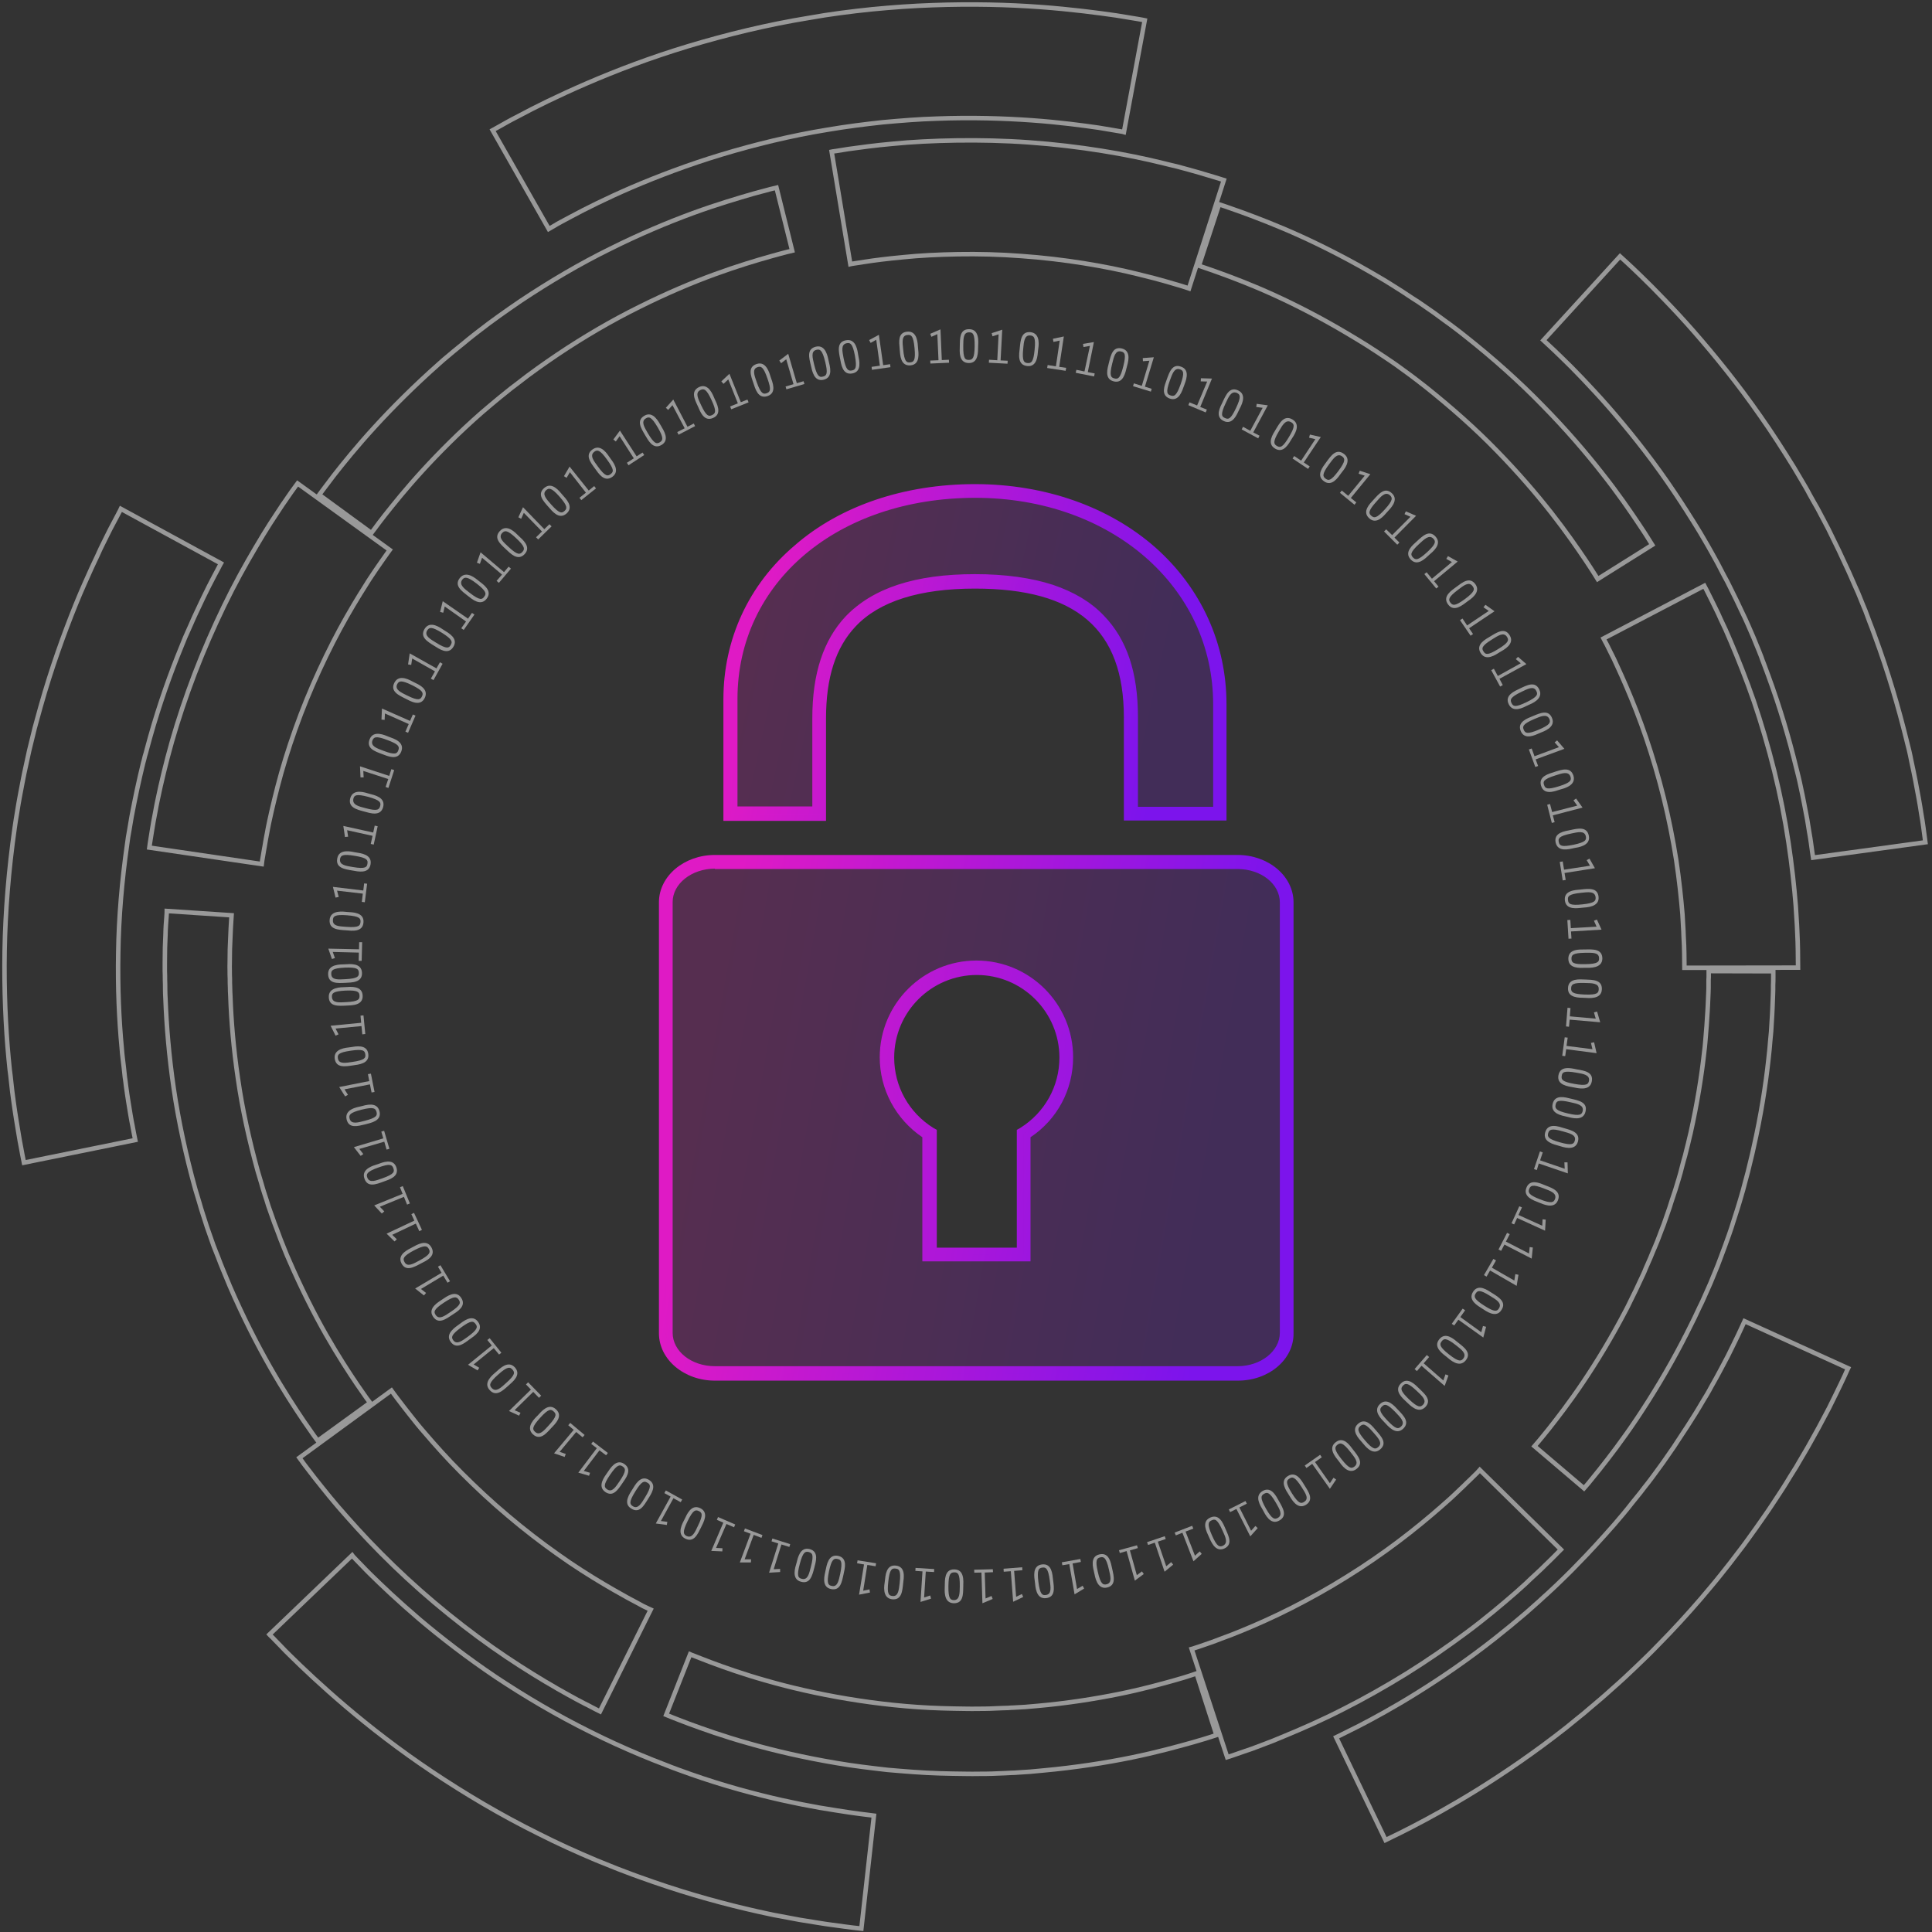 <svg viewBox="0 0 431 431" fill="none" xmlns="http://www.w3.org/2000/svg">
<rect x="0" y="0" width="431" height="431" fill="#333333" stroke="none"/>
<g opacity="0.5">
<path d="M342.321 322.625C342.321 322.625 342.616 322.294 343.168 321.631C343.721 321.004 344.494 320.01 345.489 318.794C347.442 316.326 350.205 312.752 353.226 308.258C356.246 303.763 359.525 298.384 362.657 292.379C362.841 292.011 363.062 291.643 363.246 291.237C363.43 290.869 363.615 290.464 363.799 290.095C364.167 289.322 364.572 288.548 364.941 287.774C365.309 287.001 365.678 286.19 366.046 285.417C366.23 285.011 366.414 284.606 366.599 284.238C366.783 283.832 366.967 283.427 367.114 283.022C367.483 282.211 367.814 281.401 368.183 280.59C368.514 279.78 368.846 278.933 369.214 278.122L369.73 276.87L370.209 275.617C370.54 274.77 370.835 273.922 371.167 273.112C371.462 272.265 371.756 271.417 372.051 270.57L372.493 269.281L372.898 267.991C373.193 267.144 373.451 266.296 373.746 265.449C374.003 264.602 374.261 263.754 374.519 262.907C374.63 262.465 374.777 262.06 374.888 261.618C374.998 261.212 375.109 260.77 375.219 260.328C375.44 259.481 375.661 258.634 375.919 257.786C376.14 256.939 376.324 256.092 376.545 255.281C376.73 254.434 376.951 253.623 377.135 252.813C378.609 246.218 379.603 239.992 380.193 234.614C380.377 233.288 380.451 231.961 380.561 230.746C380.598 230.119 380.672 229.53 380.708 228.94C380.745 228.351 380.782 227.798 380.819 227.246C380.893 226.141 380.966 225.109 381.003 224.188C381.04 223.23 381.077 222.346 381.114 221.572C381.114 221.167 381.151 220.799 381.151 220.467C381.151 220.099 381.151 219.767 381.151 219.472C381.151 218.846 381.15 218.33 381.187 217.925C381.187 217.078 381.187 216.636 381.187 216.636L395.592 216.673C395.592 216.673 395.592 217.152 395.592 218.073C395.592 218.515 395.592 219.104 395.555 219.767C395.555 220.099 395.555 220.467 395.555 220.836C395.555 221.204 395.518 221.609 395.518 222.051C395.481 222.899 395.445 223.856 395.408 224.888C395.371 225.92 395.297 227.025 395.223 228.24C395.187 228.83 395.15 229.456 395.113 230.082C395.039 230.709 395.002 231.372 394.929 232.035C394.818 233.361 394.708 234.761 394.524 236.235C393.897 242.092 392.829 248.871 391.208 256.018C391.024 256.902 390.803 257.823 390.582 258.707C390.361 259.628 390.14 260.513 389.919 261.434C389.661 262.355 389.44 263.276 389.182 264.197C389.071 264.675 388.924 265.118 388.813 265.596C388.666 266.039 388.555 266.517 388.408 266.996C388.15 267.917 387.855 268.838 387.561 269.796C387.266 270.717 386.971 271.638 386.677 272.559L386.234 273.959L385.756 275.359C385.424 276.28 385.092 277.201 384.761 278.122C384.429 279.043 384.061 279.964 383.729 280.885L383.214 282.248L382.661 283.611C382.293 284.532 381.924 285.417 381.556 286.301C381.15 287.185 380.782 288.069 380.377 288.953C380.193 289.395 379.972 289.837 379.787 290.279C379.566 290.722 379.382 291.164 379.161 291.569C378.756 292.453 378.351 293.3 377.945 294.148C377.54 294.995 377.098 295.842 376.693 296.653C376.472 297.058 376.288 297.5 376.067 297.905C375.846 298.311 375.624 298.716 375.44 299.121C372.051 305.642 368.477 311.499 365.199 316.399C361.92 321.299 358.936 325.167 356.799 327.857C355.731 329.183 354.883 330.251 354.294 330.951C353.704 331.651 353.373 332.02 353.373 332.02L342.321 322.625Z" stroke="white" stroke-miterlimit="10"/>
<path d="M298.075 387.575C298.075 387.575 298.554 387.354 299.402 386.912C300.286 386.47 301.538 385.843 303.159 385.033C306.365 383.375 310.933 380.907 316.238 377.591C321.506 374.312 327.511 370.223 333.626 365.397C334.4 364.771 335.137 364.181 335.91 363.555C336.279 363.26 336.684 362.929 337.053 362.634C337.421 362.302 337.826 362.008 338.195 361.676C338.968 361.013 339.742 360.387 340.516 359.724C341.289 359.06 342.026 358.361 342.8 357.697C343.168 357.366 343.573 357.034 343.942 356.666C344.31 356.334 344.678 355.966 345.084 355.634C345.82 354.934 346.594 354.234 347.331 353.534C348.805 352.098 350.315 350.661 351.752 349.15C354.662 346.203 357.462 343.109 360.151 340.051C361.478 338.504 362.804 336.956 364.02 335.372C364.646 334.599 365.272 333.825 365.898 333.051C366.488 332.278 367.077 331.504 367.704 330.73C368.293 329.957 368.883 329.183 369.435 328.409C369.988 327.636 370.54 326.862 371.093 326.125C371.609 325.352 372.161 324.578 372.677 323.841C373.193 323.104 373.709 322.368 374.188 321.594C375.145 320.083 376.14 318.683 377.024 317.247C377.466 316.547 377.908 315.847 378.351 315.147C378.793 314.447 379.161 313.784 379.566 313.121C379.971 312.458 380.34 311.794 380.745 311.168C381.114 310.542 381.482 309.879 381.814 309.252C382.513 308 383.177 306.858 383.766 305.716C384.355 304.611 384.908 303.542 385.424 302.584C385.903 301.59 386.345 300.705 386.75 299.895C387.561 298.274 388.15 296.985 388.555 296.1C388.961 295.216 389.182 294.737 389.182 294.737L412.28 305.237C412.28 305.237 412.023 305.753 411.58 306.784C411.102 307.779 410.438 309.252 409.517 311.094C409.075 312.015 408.56 313.047 408.007 314.152C407.418 315.257 406.791 316.436 406.128 317.689C405.465 318.978 404.691 320.268 403.918 321.704C403.512 322.404 403.144 323.141 402.702 323.841C402.26 324.578 401.818 325.315 401.376 326.088C400.934 326.862 400.492 327.636 399.976 328.409C399.497 329.183 398.981 329.993 398.502 330.804C397.507 332.425 396.402 334.046 395.297 335.741C394.744 336.588 394.155 337.435 393.566 338.283C392.976 339.13 392.387 339.977 391.76 340.861C391.134 341.709 390.508 342.593 389.882 343.477C389.255 344.361 388.592 345.245 387.929 346.093C387.266 346.977 386.566 347.861 385.903 348.745C385.203 349.629 384.503 350.514 383.803 351.398C382.403 353.166 380.893 354.898 379.419 356.666C376.398 360.166 373.23 363.629 369.914 366.981C368.293 368.676 366.598 370.297 364.904 371.918C364.056 372.728 363.209 373.502 362.362 374.312C361.92 374.718 361.514 375.086 361.072 375.491C360.63 375.86 360.225 376.265 359.783 376.633C358.936 377.407 358.051 378.181 357.204 378.917C356.32 379.654 355.473 380.391 354.589 381.128C354.146 381.496 353.741 381.865 353.299 382.233C352.857 382.601 352.415 382.933 351.973 383.301C351.089 384.001 350.241 384.701 349.394 385.401C342.468 390.854 335.653 395.496 329.684 399.216C323.679 402.937 318.522 405.737 314.875 407.616C313.033 408.574 311.596 409.274 310.601 409.753C309.606 410.232 309.091 410.49 309.091 410.49L298.075 387.575Z" stroke="white" stroke-miterlimit="10"/>
<path d="M265.84 367.865C265.84 367.865 266.135 367.791 266.651 367.607C267.203 367.459 267.94 367.165 268.935 366.833C269.93 366.502 271.108 366.096 272.472 365.544C273.135 365.286 273.872 365.028 274.645 364.733C275.382 364.438 276.192 364.107 277.04 363.775C280.355 362.412 284.187 360.718 288.166 358.691C292.144 356.665 296.344 354.344 300.397 351.802C304.449 349.297 308.391 346.571 311.964 343.882C315.538 341.192 318.78 338.503 321.469 336.145C322.132 335.556 322.795 334.966 323.385 334.45C323.974 333.898 324.564 333.382 325.08 332.866C325.595 332.351 326.111 331.908 326.553 331.466C326.995 331.024 327.4 330.619 327.806 330.251C328.543 329.514 329.132 328.961 329.537 328.556C329.942 328.151 330.127 327.93 330.127 327.93L348.215 345.687C348.215 345.687 347.957 345.945 347.515 346.387C347.073 346.866 346.373 347.529 345.526 348.376C345.084 348.781 344.605 349.26 344.089 349.776C343.573 350.292 342.984 350.808 342.358 351.397C341.731 351.986 341.068 352.576 340.405 353.239C339.705 353.865 338.968 354.528 338.195 355.228C335.063 357.955 331.342 361.086 327.179 364.181C323.016 367.275 318.448 370.443 313.77 373.354C309.054 376.264 304.228 378.99 299.623 381.311C295.018 383.669 290.56 385.622 286.729 387.206C285.771 387.611 284.85 387.979 283.966 388.348C283.082 388.679 282.234 389.011 281.461 389.306C279.876 389.932 278.513 390.411 277.371 390.779C276.229 391.148 275.345 391.516 274.719 391.7C274.093 391.884 273.761 391.995 273.761 391.995L265.84 367.865Z" stroke="white" stroke-miterlimit="10"/>
<path d="M153.956 369.044C153.956 369.044 154.362 369.228 155.172 369.523C155.946 369.854 157.125 370.26 158.598 370.849C161.545 371.954 165.782 373.465 171.013 374.938C181.402 377.922 195.623 380.649 210.101 381.091C211.906 381.164 213.711 381.164 215.517 381.201C216.401 381.238 217.322 381.201 218.206 381.201C219.09 381.201 220.011 381.201 220.895 381.164C221.779 381.128 222.664 381.091 223.548 381.054C223.99 381.054 224.432 381.017 224.874 381.017C225.316 380.98 225.758 380.943 226.163 380.943C227.048 380.907 227.895 380.833 228.742 380.796C229.589 380.722 230.437 380.649 231.284 380.575C238.026 379.986 244.252 378.991 249.557 377.922C254.862 376.854 259.209 375.638 262.23 374.791C263.74 374.349 264.919 374.017 265.73 373.723C266.54 373.465 266.946 373.317 266.946 373.317L271.366 387.059C271.366 387.059 270.887 387.206 270.04 387.501C269.156 387.796 267.867 388.164 266.246 388.643C262.967 389.564 258.214 390.89 252.467 392.069C246.72 393.248 239.905 394.316 232.61 394.98C231.689 395.053 230.768 395.164 229.847 395.237C228.926 395.311 227.969 395.348 227.048 395.422C226.569 395.459 226.09 395.495 225.611 395.495C225.132 395.532 224.653 395.532 224.174 395.569C223.216 395.606 222.258 395.643 221.3 395.68C220.343 395.716 219.348 395.716 218.39 395.716C217.432 395.716 216.437 395.753 215.48 395.716C213.527 395.68 211.575 395.68 209.622 395.606C205.717 395.495 201.775 395.164 197.944 394.832C194.112 394.39 190.355 393.948 186.707 393.322C179.45 392.106 172.782 390.559 167.108 388.938C161.435 387.354 156.83 385.696 153.625 384.517C152.041 383.891 150.751 383.449 149.904 383.08C149.057 382.749 148.615 382.564 148.615 382.564L153.956 369.044Z" stroke="white" stroke-miterlimit="10"/>
<path d="M78.544 346.977C78.544 346.977 78.618 347.087 78.802 347.271C78.986 347.455 79.244 347.713 79.576 348.082C79.907 348.413 80.35 348.855 80.828 349.371C81.307 349.887 81.897 350.476 82.523 351.103C85.102 353.645 88.86 357.218 93.612 361.271C98.364 365.286 104.111 369.744 110.559 374.091C117.042 378.401 124.189 382.638 131.631 386.322C135.352 388.201 139.11 389.896 142.867 391.48C144.746 392.253 146.625 393.027 148.504 393.727C149.425 394.095 150.383 394.464 151.304 394.795C152.225 395.127 153.146 395.458 154.067 395.79C161.398 398.369 168.435 400.248 174.513 401.611C175.287 401.758 176.024 401.942 176.761 402.09C177.129 402.163 177.497 402.237 177.829 402.311C178.197 402.384 178.529 402.458 178.897 402.532C180.297 402.79 181.623 403.048 182.839 403.269C185.344 403.674 187.518 404.042 189.323 404.3C190.207 404.411 191.018 404.521 191.718 404.632C192.418 404.742 193.007 404.779 193.486 404.853C194.444 404.963 194.96 405.037 194.96 405.037L192.16 430.236C192.16 430.236 191.57 430.162 190.465 430.052C189.913 429.978 189.249 429.904 188.439 429.794C187.665 429.683 186.744 429.573 185.713 429.425C183.687 429.167 181.218 428.725 178.382 428.283C176.982 428.025 175.471 427.731 173.887 427.436C173.482 427.362 173.077 427.288 172.671 427.215C172.266 427.141 171.861 427.031 171.456 426.957C170.645 426.773 169.798 426.589 168.914 426.404C162.024 424.857 154.067 422.72 145.704 419.81C144.673 419.441 143.604 419.073 142.573 418.705C141.504 418.336 140.473 417.931 139.404 417.526C137.268 416.752 135.168 415.831 132.994 414.984C128.721 413.179 124.447 411.263 120.248 409.126C111.811 404.963 103.706 400.137 96.375 395.237C89.044 390.338 82.56 385.291 77.181 380.722C71.802 376.154 67.529 372.102 64.619 369.228C63.882 368.528 63.256 367.865 62.703 367.276C62.15 366.686 61.671 366.207 61.303 365.839C60.935 365.434 60.64 365.139 60.419 364.955C60.235 364.734 60.124 364.623 60.124 364.623L78.544 346.977Z" stroke="white" stroke-miterlimit="10"/>
<path d="M87.312 310.21C87.312 310.21 87.496 310.468 87.828 310.91C87.975 311.131 88.197 311.426 88.454 311.757C88.712 312.089 88.97 312.457 89.302 312.862C89.928 313.673 90.702 314.704 91.623 315.847C92.065 316.399 92.581 317.025 93.059 317.652C93.575 318.278 94.128 318.941 94.717 319.604C97.038 322.33 99.838 325.462 103.006 328.63C106.175 331.798 109.674 335.077 113.322 338.135C116.969 341.23 120.763 344.14 124.41 346.719C128.058 349.334 131.594 351.545 134.689 353.387C135.463 353.829 136.199 354.271 136.899 354.676C137.599 355.081 138.299 355.45 138.926 355.818C140.178 356.555 141.32 357.108 142.241 357.623C142.72 357.881 143.125 358.102 143.457 358.287C143.825 358.471 144.12 358.618 144.378 358.729C144.894 358.987 145.152 359.097 145.152 359.097L133.842 381.791C133.842 381.791 133.547 381.643 132.957 381.349C132.663 381.201 132.294 381.017 131.889 380.796C131.484 380.575 131.005 380.317 130.452 380.059C129.384 379.507 128.058 378.807 126.621 377.996C125.884 377.591 125.11 377.149 124.263 376.67C123.453 376.191 122.605 375.675 121.684 375.159C118.111 373.023 114.022 370.444 109.785 367.46C105.548 364.476 101.164 361.086 96.928 357.513C92.691 353.939 88.638 350.182 84.991 346.498C81.307 342.814 78.102 339.203 75.376 336.072C74.713 335.261 74.05 334.525 73.46 333.788C72.871 333.051 72.318 332.351 71.766 331.688C70.697 330.398 69.813 329.22 69.076 328.262C68.708 327.783 68.376 327.341 68.082 326.972C67.787 326.604 67.566 326.272 67.382 326.014C67.013 325.499 66.792 325.204 66.792 325.204L87.312 310.21Z" stroke="white" stroke-miterlimit="10"/>
<path d="M51.651 204.184C51.651 204.184 51.614 204.627 51.577 205.474C51.54 206.321 51.43 207.537 51.393 209.121C51.356 209.895 51.319 210.779 51.282 211.737C51.282 212.695 51.246 213.726 51.246 214.831C51.246 215.384 51.209 215.936 51.246 216.526C51.246 217.115 51.246 217.705 51.282 218.331C51.282 218.957 51.282 219.584 51.319 220.247C51.319 220.91 51.356 221.573 51.393 222.236C51.577 227.652 52.093 233.951 53.088 240.656C54.045 247.361 55.593 254.398 57.508 261.324C57.766 262.171 58.024 263.055 58.282 263.903L58.651 265.192L59.056 266.481C59.35 267.329 59.608 268.176 59.866 269.023C60.161 269.871 60.456 270.718 60.75 271.528C60.898 271.934 61.045 272.376 61.193 272.781C61.34 273.186 61.487 273.592 61.671 274.034C61.966 274.844 62.298 275.655 62.592 276.502C62.924 277.312 63.255 278.123 63.55 278.897C63.882 279.707 64.177 280.481 64.545 281.254C67.234 287.443 70.071 293.08 72.76 297.796C75.45 302.511 77.918 306.269 79.686 308.885C80.57 310.174 81.307 311.205 81.786 311.905C82.302 312.605 82.56 312.937 82.56 312.937L70.882 321.41C70.882 321.41 70.587 321.005 70.034 320.268C69.518 319.531 68.745 318.389 67.75 316.989C65.834 314.153 63.145 310.063 60.235 304.943C57.324 299.822 54.193 293.706 51.282 286.965C50.914 286.117 50.582 285.27 50.214 284.386C49.846 283.538 49.514 282.654 49.146 281.77C48.814 280.886 48.483 280.002 48.114 279.118C47.93 278.675 47.783 278.233 47.598 277.791C47.451 277.349 47.267 276.87 47.12 276.428C46.788 275.507 46.493 274.623 46.162 273.702C45.867 272.781 45.572 271.86 45.277 270.939L44.835 269.539L44.43 268.139C44.135 267.218 43.877 266.26 43.583 265.339C41.483 257.787 39.825 250.124 38.757 242.83C37.688 235.572 37.136 228.72 36.915 222.826C36.878 222.089 36.841 221.389 36.841 220.652C36.841 219.952 36.841 219.252 36.804 218.589C36.804 217.926 36.804 217.263 36.767 216.636C36.767 216.01 36.767 215.384 36.767 214.794C36.767 213.616 36.804 212.473 36.804 211.442C36.841 210.41 36.878 209.453 36.915 208.605C36.952 206.874 37.062 205.548 37.136 204.627C37.209 203.706 37.209 203.227 37.209 203.227L51.651 204.184Z" stroke="white" stroke-miterlimit="10"/>
<path d="M49.293 125.678C49.293 125.678 49.035 126.12 48.593 127.004C48.372 127.446 48.077 127.962 47.746 128.588C47.414 129.214 47.046 129.914 46.641 130.725C46.235 131.535 45.793 132.42 45.314 133.414C44.835 134.409 44.356 135.477 43.804 136.619C43.546 137.209 43.251 137.761 42.993 138.388C42.736 139.014 42.441 139.64 42.146 140.303C41.851 140.967 41.557 141.63 41.262 142.293C40.967 142.993 40.709 143.693 40.414 144.393C38.057 150.14 35.589 156.992 33.489 164.471C33.231 165.392 32.973 166.349 32.715 167.307C32.604 167.786 32.457 168.265 32.31 168.744C32.199 169.223 32.089 169.702 31.941 170.181C31.72 171.139 31.462 172.133 31.241 173.128C31.02 174.123 30.799 175.117 30.578 176.112C30.136 178.102 29.768 180.128 29.362 182.154C29.178 183.186 29.031 184.18 28.847 185.212C28.663 186.243 28.478 187.238 28.368 188.269C27.189 196.485 26.489 204.774 26.378 212.547C26.231 220.321 26.563 227.578 27.152 233.767C27.226 234.541 27.262 235.315 27.373 236.051C27.447 236.788 27.557 237.525 27.631 238.225C27.705 238.925 27.778 239.625 27.852 240.288C27.962 240.951 28.036 241.614 28.11 242.241C28.294 243.493 28.441 244.672 28.626 245.74C28.81 246.809 28.957 247.803 29.105 248.688C29.252 249.572 29.399 250.382 29.547 251.082C29.694 251.782 29.805 252.372 29.878 252.851C30.062 253.808 30.173 254.324 30.173 254.324L5.343 259.371C5.343 259.371 5.232 258.782 5.011 257.713C4.9 257.161 4.79 256.498 4.643 255.724C4.495 254.95 4.311 254.029 4.164 253.035C3.979 252.003 3.795 250.898 3.611 249.682C3.39 248.467 3.243 247.14 3.022 245.704C2.911 245.004 2.837 244.267 2.727 243.493C2.653 242.719 2.543 241.946 2.469 241.172C2.395 240.362 2.285 239.551 2.174 238.704C2.064 237.857 2.027 237.009 1.916 236.125C1.253 229.089 0.885 220.873 1.032 212.105C1.18 203.3 1.953 193.906 3.28 184.622C3.427 183.443 3.648 182.301 3.832 181.122C4.016 179.98 4.201 178.802 4.422 177.659C4.864 175.375 5.269 173.054 5.785 170.807C6.043 169.665 6.264 168.56 6.521 167.418C6.779 166.313 7.074 165.207 7.332 164.102C7.479 163.55 7.59 162.997 7.737 162.444C7.885 161.892 8.032 161.339 8.179 160.823C8.474 159.755 8.769 158.687 9.063 157.618C11.458 149.108 14.258 141.372 16.91 134.814C17.242 134.004 17.573 133.193 17.905 132.42C18.237 131.646 18.568 130.872 18.9 130.135C19.231 129.399 19.526 128.699 19.858 127.999C20.152 127.299 20.484 126.636 20.779 125.973C21.405 124.683 21.957 123.467 22.473 122.325C23.026 121.22 23.542 120.189 23.984 119.268C24.426 118.347 24.868 117.536 25.236 116.836C25.605 116.136 25.936 115.51 26.194 115.031C26.71 114.073 26.968 113.521 26.968 113.521L49.293 125.678Z" stroke="white" stroke-miterlimit="10"/>
<path d="M86.944 122.693C86.944 122.693 86.76 122.951 86.428 123.393C86.097 123.835 85.618 124.535 85.028 125.383C84.733 125.825 84.402 126.304 84.033 126.819C83.665 127.335 83.297 127.925 82.891 128.514C82.486 129.14 82.044 129.767 81.639 130.467C81.197 131.167 80.755 131.903 80.276 132.64C78.397 135.698 76.297 139.308 74.271 143.287C72.245 147.266 70.218 151.613 68.413 156.034C66.608 160.455 65.024 164.949 63.698 169.223C62.371 173.496 61.377 177.549 60.566 181.048C60.382 181.933 60.198 182.743 60.014 183.554C59.829 184.364 59.719 185.101 59.572 185.838C59.424 186.538 59.314 187.238 59.203 187.827C59.093 188.453 59.019 189.006 58.908 189.522C58.724 190.553 58.614 191.364 58.503 191.916C58.429 192.469 58.393 192.764 58.393 192.764L33.304 189.08C33.304 189.08 33.341 188.748 33.452 188.085C33.562 187.459 33.71 186.501 33.894 185.322C34.004 184.732 34.115 184.069 34.225 183.332C34.373 182.633 34.52 181.859 34.667 181.012C34.815 180.201 34.962 179.317 35.183 178.359C35.367 177.438 35.588 176.48 35.809 175.449C36.73 171.396 37.909 166.718 39.457 161.744C41.004 156.771 42.846 151.576 44.946 146.455C47.046 141.335 49.367 136.287 51.724 131.682C54.082 127.077 56.55 122.878 58.687 119.341C59.24 118.457 59.756 117.609 60.271 116.799C60.787 115.988 61.266 115.252 61.745 114.552C62.224 113.852 62.629 113.189 63.034 112.599C63.44 112.01 63.845 111.457 64.177 110.941C64.876 109.947 65.392 109.173 65.797 108.657C66.166 108.141 66.387 107.847 66.387 107.847L86.944 122.693Z" stroke="white" stroke-miterlimit="10"/>
<path d="M176.724 55.938C176.724 55.938 176.282 56.049 175.471 56.233C174.661 56.417 173.445 56.786 171.934 57.191C168.914 58.038 164.566 59.328 159.519 61.17C154.435 63.012 148.615 65.48 142.573 68.501C136.531 71.485 130.268 75.132 124.3 79.148C121.316 81.174 118.369 83.237 115.569 85.447C115.2 85.705 114.869 86 114.5 86.258C114.132 86.516 113.8 86.81 113.469 87.068C112.769 87.621 112.106 88.174 111.406 88.726C110.743 89.279 110.08 89.831 109.416 90.384C108.753 90.936 108.09 91.489 107.464 92.042C102.38 96.499 97.922 100.994 94.275 104.973C90.628 108.951 87.791 112.488 85.839 114.956C84.881 116.209 84.107 117.167 83.628 117.867C83.112 118.567 82.855 118.898 82.855 118.898L71.213 110.388C71.213 110.388 71.508 109.983 72.06 109.246C72.613 108.509 73.423 107.441 74.455 106.078C76.555 103.389 79.649 99.557 83.628 95.21C87.607 90.863 92.47 86 97.959 81.137C98.622 80.511 99.359 79.921 100.059 79.332C100.759 78.742 101.496 78.116 102.233 77.527C102.969 76.937 103.706 76.348 104.443 75.722C104.811 75.427 105.18 75.132 105.548 74.837C105.917 74.543 106.322 74.248 106.69 73.953C109.748 71.558 112.953 69.311 116.195 67.101C122.716 62.754 129.494 58.775 136.089 55.533C142.646 52.254 148.983 49.602 154.509 47.575C160.035 45.549 164.751 44.186 168.029 43.228C169.687 42.786 170.977 42.418 171.861 42.197C172.745 41.976 173.224 41.865 173.224 41.865L176.724 55.938Z" stroke="white" stroke-miterlimit="10"/>
<path d="M250.736 29.45C250.736 29.45 250.625 29.413 250.368 29.377C250.11 29.34 249.741 29.266 249.262 29.192C248.304 29.045 246.905 28.787 245.099 28.492C241.526 27.977 236.368 27.277 230.142 26.835C223.953 26.393 216.659 26.172 208.885 26.466C204.98 26.577 201.001 26.908 196.912 27.277C192.86 27.719 188.734 28.235 184.644 28.935C176.466 30.261 168.361 32.25 160.919 34.498C153.477 36.745 146.662 39.36 140.952 41.792C135.242 44.26 130.6 46.581 127.395 48.313C126.584 48.755 125.884 49.123 125.258 49.455C124.632 49.786 124.116 50.081 123.711 50.339C122.863 50.818 122.421 51.076 122.421 51.076L109.895 29.045C109.895 29.045 110.411 28.75 111.369 28.235C111.848 27.977 112.437 27.645 113.137 27.24C113.837 26.835 114.648 26.43 115.569 25.951C119.179 23.998 124.447 21.382 130.931 18.582C137.415 15.783 145.115 12.835 153.551 10.293C161.988 7.751 171.161 5.504 180.445 3.994C185.16 3.146 189.839 2.557 194.444 2.078C199.049 1.636 203.58 1.304 208.001 1.157C216.806 0.825 225.021 1.046 232.021 1.562C239.058 2.078 244.878 2.852 248.968 3.441C250.994 3.773 252.578 4.031 253.683 4.215C254.236 4.288 254.641 4.399 254.936 4.436C255.23 4.473 255.378 4.509 255.378 4.509L250.736 29.45Z" stroke="white" stroke-miterlimit="10"/>
<path d="M265.251 64.338C265.251 64.338 264.956 64.227 264.44 64.08C263.925 63.896 263.114 63.675 262.12 63.38C261.125 63.085 259.909 62.717 258.509 62.348C257.809 62.164 257.072 61.943 256.262 61.759C255.488 61.575 254.641 61.354 253.757 61.133C246.831 59.401 237.363 57.78 227.821 57.117C223.069 56.749 218.243 56.638 213.748 56.712C209.254 56.786 205.091 57.007 201.517 57.375C197.944 57.707 194.997 58.075 192.933 58.407C191.902 58.554 191.091 58.701 190.539 58.775C189.986 58.849 189.692 58.922 189.692 58.922L185.529 33.834C185.529 33.834 185.86 33.76 186.523 33.687C187.15 33.576 188.107 33.429 189.286 33.245C191.681 32.913 195.107 32.434 199.233 32.066C203.359 31.66 208.222 31.403 213.38 31.329C218.574 31.255 224.1 31.366 229.626 31.771C240.678 32.545 251.62 34.423 259.688 36.45C260.683 36.708 261.677 36.929 262.598 37.15C263.519 37.408 264.367 37.629 265.177 37.85C266.798 38.292 268.198 38.697 269.377 39.065C270.556 39.397 271.44 39.692 272.066 39.876C272.693 40.06 273.024 40.171 273.024 40.171L265.251 64.338Z" stroke="white" stroke-miterlimit="10"/>
<path d="M356.431 129.177C356.431 129.177 356.21 128.808 355.731 128.071C355.289 127.335 354.589 126.303 353.741 125.014C351.973 122.398 349.431 118.677 346.079 114.404C342.726 110.13 338.6 105.341 333.885 100.515C329.169 95.652 323.753 90.863 318.117 86.368L315.98 84.71L314.912 83.9L313.807 83.089C313.07 82.574 312.37 82.021 311.633 81.505C310.896 80.99 310.159 80.474 309.423 79.995C309.054 79.737 308.686 79.479 308.317 79.258C307.949 79 307.581 78.779 307.212 78.521C306.475 78.042 305.739 77.563 305.002 77.084C304.265 76.642 303.528 76.163 302.791 75.721C302.423 75.5 302.054 75.279 301.686 75.058C301.318 74.837 300.949 74.616 300.581 74.395C294.76 70.932 289.16 68.058 284.224 65.811C279.287 63.564 275.087 61.98 272.14 60.911C270.667 60.396 269.488 59.954 268.677 59.696C267.867 59.438 267.461 59.291 267.461 59.291L271.956 45.586C271.956 45.586 272.435 45.733 273.282 46.028C274.166 46.323 275.419 46.765 277.04 47.354C280.245 48.533 284.85 50.265 290.192 52.696C295.534 55.128 301.649 58.259 307.986 62.017C308.391 62.238 308.796 62.496 309.165 62.717C309.57 62.975 309.938 63.196 310.344 63.453C311.117 63.932 311.928 64.448 312.738 64.964C313.512 65.48 314.322 65.996 315.133 66.548C315.538 66.806 315.943 67.064 316.349 67.322C316.754 67.58 317.122 67.874 317.527 68.132C318.338 68.685 319.112 69.237 319.922 69.79C320.696 70.379 321.506 70.932 322.28 71.522L323.459 72.369L324.638 73.253C325.411 73.842 326.185 74.432 326.959 75.058C333.111 79.921 338.968 85.152 344.089 90.421C349.247 95.652 353.741 100.883 357.352 105.488C360.999 110.093 363.762 114.146 365.678 117.019C366.636 118.456 367.372 119.561 367.851 120.372C368.33 121.145 368.588 121.551 368.588 121.551L356.431 129.177Z" stroke="white" stroke-miterlimit="10"/>
<path d="M404.471 191.326C404.471 191.326 404.397 190.81 404.249 189.852C404.102 188.894 403.955 187.458 403.623 185.689C403.476 184.805 403.328 183.811 403.144 182.742C402.923 181.674 402.702 180.495 402.481 179.279C402.26 178.027 401.965 176.737 401.671 175.337C401.523 174.637 401.376 173.937 401.192 173.201C401.008 172.464 400.823 171.727 400.639 170.99C399.166 164.948 397.139 157.949 394.45 150.654C394.118 149.733 393.75 148.812 393.418 147.891C393.234 147.412 393.05 146.97 392.903 146.491C392.718 146.049 392.534 145.57 392.35 145.091C391.982 144.17 391.576 143.249 391.208 142.292C390.803 141.371 390.398 140.45 389.992 139.492C389.771 139.013 389.587 138.571 389.366 138.092C389.145 137.613 388.924 137.171 388.703 136.692C388.261 135.771 387.819 134.813 387.377 133.892C386.935 132.971 386.456 132.05 386.014 131.129L385.314 129.729L384.577 128.366C384.098 127.445 383.619 126.524 383.14 125.603C382.624 124.682 382.145 123.798 381.63 122.877C381.372 122.435 381.114 121.993 380.856 121.514C380.598 121.072 380.34 120.629 380.082 120.187C379.566 119.303 379.051 118.419 378.498 117.535C377.946 116.651 377.43 115.803 376.877 114.956C376.619 114.514 376.361 114.109 376.067 113.667C375.772 113.261 375.514 112.819 375.256 112.414C374.704 111.567 374.151 110.756 373.598 109.909C373.046 109.098 372.493 108.288 371.941 107.477C367.52 101.104 362.915 95.431 358.825 90.752C356.762 88.394 354.81 86.331 353.078 84.489C352.194 83.568 351.384 82.721 350.61 81.947C349.836 81.174 349.1 80.474 348.473 79.847C347.184 78.558 346.115 77.6 345.416 76.937C344.716 76.274 344.31 75.905 344.31 75.905L361.404 57.19C361.404 57.19 361.846 57.596 362.657 58.333C363.467 59.069 364.646 60.175 366.12 61.611C366.857 62.348 367.667 63.122 368.551 64.006C369.399 64.89 370.356 65.848 371.351 66.879C373.34 68.942 375.551 71.3 377.872 73.953C382.514 79.258 387.708 85.631 392.755 92.889C393.382 93.81 394.008 94.694 394.634 95.615C395.26 96.536 395.887 97.494 396.513 98.452C396.808 98.93 397.139 99.409 397.434 99.888C397.729 100.367 398.06 100.846 398.355 101.325C398.944 102.283 399.571 103.278 400.197 104.272C400.786 105.267 401.376 106.262 401.965 107.256C402.26 107.772 402.555 108.251 402.85 108.767C403.144 109.283 403.439 109.798 403.697 110.314C404.286 111.346 404.839 112.377 405.428 113.372C405.981 114.403 406.534 115.435 407.086 116.503L407.897 118.051L408.67 119.635C409.186 120.703 409.702 121.735 410.218 122.803C410.697 123.871 411.212 124.94 411.691 125.971C411.949 126.487 412.17 127.04 412.428 127.555C412.649 128.071 412.907 128.624 413.128 129.14C413.607 130.208 414.049 131.276 414.528 132.308C414.97 133.376 415.412 134.445 415.817 135.476C416.038 135.992 416.259 136.508 416.444 137.06C416.628 137.576 416.849 138.129 417.033 138.644C417.438 139.676 417.844 140.744 418.212 141.776C421.27 150.065 423.554 157.985 425.248 164.838C425.47 165.685 425.654 166.532 425.875 167.343C426.059 168.153 426.243 168.964 426.391 169.774C426.722 171.359 427.054 172.832 427.312 174.232C427.569 175.632 427.827 176.958 428.048 178.174C428.269 179.39 428.454 180.532 428.601 181.526C428.969 183.553 429.154 185.174 429.301 186.242C429.448 187.347 429.522 187.9 429.522 187.9L404.471 191.326Z" stroke="white" stroke-miterlimit="10"/>
<path d="M375.772 215.899C375.772 215.899 375.772 214.683 375.735 212.62C375.735 211.589 375.661 210.299 375.588 208.863C375.588 208.126 375.514 207.352 375.477 206.542C375.44 205.731 375.367 204.884 375.33 203.963C375.035 200.389 374.593 196.226 373.93 191.806C373.23 187.385 372.309 182.706 371.167 178.064C370.025 173.422 368.662 168.854 367.225 164.617C365.788 160.381 364.241 156.513 362.841 153.234C362.473 152.423 362.141 151.613 361.809 150.876C361.478 150.139 361.146 149.439 360.852 148.776C360.557 148.113 360.262 147.487 360.004 146.934C359.71 146.381 359.452 145.866 359.231 145.387C358.752 144.466 358.42 143.692 358.125 143.213C357.868 142.734 357.72 142.44 357.72 142.44L380.193 130.688C380.193 130.688 380.34 130.982 380.672 131.572C380.966 132.124 381.409 133.008 381.924 134.077C382.182 134.629 382.477 135.219 382.808 135.882C383.14 136.545 383.472 137.245 383.803 138.019C384.172 138.792 384.54 139.603 384.945 140.45C385.314 141.334 385.719 142.219 386.124 143.176C387.745 147.008 389.55 151.502 391.245 156.402C392.903 161.302 394.487 166.644 395.813 171.985C397.139 177.364 398.208 182.78 398.981 187.937C399.755 193.058 400.271 197.884 400.602 202.01C400.676 203.042 400.713 204.037 400.787 204.994C400.86 205.952 400.897 206.836 400.934 207.684C401.008 209.378 401.081 210.852 401.081 212.068C401.118 214.499 401.118 215.862 401.118 215.862L375.772 215.899Z" stroke="white" stroke-miterlimit="10"/>
<path d="M74.234 212.363L74.713 213.726L74.05 213.947L73.239 211.626L80.092 211.774L80.128 210.189H80.791L80.681 214.352H80.018L80.055 212.51L74.234 212.363Z" fill="white"/>
<path d="M77.476 203.448C78.655 203.521 81.27 203.521 81.086 205.769C80.939 208.016 78.434 207.647 77.181 207.537C75.45 207.426 73.387 207.353 73.534 205.216C73.718 202.895 76.665 203.374 77.476 203.448ZM77.255 206.763C80.128 206.984 80.349 206.469 80.423 205.695C80.497 204.848 80.165 204.405 77.439 204.184C74.602 203.963 74.308 204.442 74.271 205.253C74.16 206.653 75.781 206.653 77.255 206.763Z" fill="white"/>
<path d="M75.192 198.695L75.56 200.095L74.86 200.242L74.271 197.848L81.049 198.658L81.234 197.074L81.897 197.148L81.381 201.274L80.718 201.2L80.939 199.358L75.192 198.695Z" fill="white"/>
<path d="M79.281 190.148C80.46 190.332 83.039 190.59 82.67 192.8C82.302 195.011 79.871 194.421 78.618 194.2C76.923 193.906 74.86 193.648 75.229 191.548C75.597 189.227 78.471 190.001 79.281 190.148ZM78.728 193.427C81.565 193.906 81.86 193.427 81.97 192.69C82.118 191.843 81.86 191.364 79.134 190.922C76.334 190.443 76.002 190.885 75.855 191.658C75.671 193.021 77.292 193.169 78.728 193.427Z" fill="white"/>
<path d="M77.439 185.211L77.66 186.648L76.96 186.722L76.592 184.253L83.26 185.727L83.591 184.18L84.254 184.327L83.37 188.416L82.707 188.269L83.112 186.464L77.439 185.211Z" fill="white"/>
<path d="M82.376 177.069C83.518 177.364 86.06 177.88 85.47 180.053C84.881 182.227 82.523 181.38 81.27 181.048C79.613 180.606 77.586 180.127 78.139 178.064C78.802 175.78 81.565 176.848 82.376 177.069ZM81.491 180.274C84.291 181.048 84.586 180.569 84.807 179.832C85.028 179.022 84.807 178.506 82.154 177.769C79.391 177.032 79.023 177.438 78.839 178.174C78.507 179.574 80.091 179.906 81.491 180.274Z" fill="white"/>
<path d="M81.049 171.986L81.123 173.422H80.423L80.312 170.954L86.833 173.091L87.312 171.58L87.938 171.801L86.649 175.78L86.023 175.559L86.612 173.791L81.049 171.986Z" fill="white"/>
<path d="M86.723 164.36C87.828 164.765 90.333 165.502 89.523 167.639C88.712 169.738 86.465 168.67 85.249 168.228C83.628 167.602 81.676 166.975 82.449 164.949C83.297 162.739 85.949 164.065 86.723 164.36ZM85.544 167.491C88.233 168.523 88.602 168.081 88.859 167.381C89.154 166.57 89.007 166.054 86.428 165.097C83.776 164.065 83.37 164.47 83.076 165.207C82.633 166.497 84.181 166.975 85.544 167.491Z" fill="white"/>
<path d="M85.876 159.166L85.802 160.603L85.102 160.529L85.212 158.061L91.475 160.824L92.102 159.387L92.691 159.645L91.033 163.476L90.444 163.218L91.18 161.524L85.876 159.166Z" fill="white"/>
<path d="M92.286 152.166C93.354 152.681 95.749 153.676 94.754 155.702C93.759 157.728 91.586 156.439 90.444 155.85C88.896 155.076 87.017 154.229 87.975 152.313C89.044 150.213 91.549 151.797 92.286 152.166ZM90.812 155.15C93.391 156.439 93.796 156.034 94.128 155.371C94.496 154.597 94.386 154.081 91.954 152.866C89.412 151.613 88.97 151.945 88.602 152.644C88.012 153.86 89.486 154.487 90.812 155.15Z" fill="white"/>
<path d="M91.954 146.898L91.733 148.335L91.033 148.224L91.401 145.756L97.37 149.108L98.143 147.745L98.733 148.077L96.707 151.724L96.117 151.392L97.038 149.771L91.954 146.898Z" fill="white"/>
<path d="M99.028 140.561C100.022 141.188 102.343 142.403 101.127 144.319C99.948 146.235 97.922 144.724 96.854 144.061C95.38 143.14 93.612 142.145 94.717 140.303C95.97 138.277 98.328 140.119 99.028 140.561ZM97.259 143.361C99.727 144.908 100.17 144.54 100.538 143.914C100.98 143.177 100.943 142.661 98.622 141.188C96.191 139.677 95.749 139.972 95.307 140.635C94.57 141.814 96.007 142.588 97.259 143.361Z" fill="white"/>
<path d="M99.212 135.293L98.88 136.693L98.18 136.509L98.769 134.114L104.406 138.019L105.29 136.73L105.843 137.098L103.448 140.524L102.896 140.156L103.964 138.646L99.212 135.293Z" fill="white"/>
<path d="M106.838 129.619C107.759 130.356 109.969 131.756 108.569 133.561C107.206 135.329 105.327 133.671 104.332 132.898C102.969 131.829 101.275 130.651 102.564 128.956C104.038 127.114 106.211 129.14 106.838 129.619ZM104.811 132.272C107.095 134.04 107.574 133.745 108.016 133.119C108.532 132.456 108.532 131.903 106.359 130.208C104.111 128.477 103.596 128.735 103.117 129.324C102.306 130.466 103.669 131.387 104.811 132.272Z" fill="white"/>
<path d="M107.538 124.425L107.059 125.788L106.396 125.53L107.206 123.209L112.437 127.63L113.469 126.414L113.985 126.856L111.295 130.024L110.78 129.582L111.995 128.182L107.538 124.425Z" fill="white"/>
<path d="M115.679 119.525C116.527 120.335 118.59 121.956 117.042 123.614C115.495 125.272 113.8 123.393 112.879 122.546C111.627 121.367 110.043 120.041 111.516 118.457C113.137 116.725 115.09 118.972 115.679 119.525ZM113.395 121.956C115.495 123.946 116.011 123.688 116.527 123.135C117.116 122.509 117.153 121.956 115.163 120.078C113.1 118.125 112.585 118.346 112.032 118.899C111.074 119.93 112.327 120.962 113.395 121.956Z" fill="white"/>
<path d="M116.858 114.405L116.269 115.731L115.642 115.4L116.674 113.152L121.426 118.052L122.568 116.947L123.047 117.426L120.063 120.336L119.584 119.857L120.911 118.568L116.858 114.405Z" fill="white"/>
<path d="M125.442 110.352C126.216 111.237 128.094 113.042 126.4 114.552C124.705 116.026 123.195 114.036 122.347 113.079C121.205 111.789 119.769 110.279 121.39 108.879C123.158 107.295 124.889 109.726 125.442 110.352ZM122.937 112.526C124.853 114.699 125.368 114.478 125.921 114C126.547 113.447 126.658 112.894 124.852 110.831C122.974 108.695 122.421 108.842 121.832 109.358C120.837 110.279 121.979 111.421 122.937 112.526Z" fill="white"/>
<path d="M127.137 105.341L126.4 106.594L125.81 106.226L127.063 104.089L131.336 109.431L132.552 108.436L132.957 108.952L129.679 111.567L129.273 111.052L130.71 109.91L127.137 105.341Z" fill="white"/>
<path d="M136.052 102.099C136.752 103.057 138.41 105.046 136.605 106.373C134.763 107.699 133.473 105.525 132.736 104.531C131.705 103.131 130.452 101.51 132.184 100.257C134.099 98.894 135.573 101.436 136.052 102.099ZM133.363 104.052C135.057 106.409 135.61 106.225 136.199 105.783C136.899 105.267 137.047 104.752 135.426 102.541C133.768 100.22 133.215 100.331 132.589 100.773C131.447 101.62 132.515 102.873 133.363 104.052Z" fill="white"/>
<path d="M138.226 97.31L137.378 98.489L136.826 98.047L138.299 96.058L142.02 101.805L143.346 100.957L143.715 101.51L140.215 103.794L139.846 103.241L141.394 102.247L138.226 97.31Z" fill="white"/>
<path d="M147.436 94.953C148.025 95.984 149.499 98.121 147.583 99.263C145.63 100.405 144.562 98.121 143.899 97.052C143.015 95.542 141.91 93.811 143.752 92.742C145.741 91.563 146.994 94.253 147.436 94.953ZM144.525 96.647C145.999 99.152 146.551 99.042 147.178 98.674C147.915 98.231 148.099 97.716 146.736 95.358C145.299 92.889 144.746 92.926 144.083 93.332C142.904 94.032 143.788 95.358 144.525 96.647Z" fill="white"/>
<path d="M150.014 90.384L149.057 91.453L148.541 90.974L150.199 89.132L153.367 95.21L154.767 94.474L155.061 95.063L151.377 96.979L151.083 96.389L152.741 95.542L150.014 90.384Z" fill="white"/>
<path d="M159.409 88.948C159.888 90.016 161.177 92.3 159.114 93.221C157.051 94.179 156.204 91.821 155.688 90.642C154.951 89.058 154.03 87.253 155.983 86.332C158.082 85.374 159.077 88.174 159.409 88.948ZM156.388 90.348C157.604 92.963 158.156 92.927 158.856 92.595C159.63 92.227 159.888 91.748 158.746 89.279C157.567 86.701 157.014 86.664 156.277 86.995C154.988 87.585 155.762 88.985 156.388 90.348Z" fill="white"/>
<path d="M162.466 84.637L161.398 85.632L160.919 85.079L162.724 83.385L165.266 89.721L166.74 89.132L166.998 89.758L163.13 91.305L162.872 90.679L164.603 89.979L162.466 84.637Z" fill="white"/>
<path d="M171.934 84.122C172.303 85.227 173.371 87.622 171.234 88.359C169.098 89.095 168.471 86.664 168.066 85.448C167.514 83.827 166.74 81.912 168.766 81.212C170.977 80.438 171.676 83.348 171.934 84.122ZM168.803 85.227C169.761 87.953 170.313 87.953 171.013 87.732C171.824 87.438 172.119 86.996 171.198 84.417C170.277 81.727 169.724 81.654 168.987 81.912C167.698 82.317 168.324 83.827 168.803 85.227Z" fill="white"/>
<path d="M175.397 80.144L174.255 81.028L173.85 80.438L175.839 78.928L177.755 85.485L179.266 85.043L179.45 85.669L175.434 86.848L175.25 86.222L177.018 85.706L175.397 80.144Z" fill="white"/>
<path d="M184.865 80.548C185.123 81.69 185.934 84.158 183.76 84.711C181.587 85.227 181.181 82.758 180.887 81.506C180.481 79.811 179.929 77.859 181.992 77.343C184.276 76.79 184.681 79.738 184.865 80.548ZM181.623 81.322C182.287 84.122 182.876 84.195 183.576 84.011C184.386 83.827 184.755 83.385 184.092 80.732C183.429 77.969 182.876 77.859 182.139 78.043C180.813 78.338 181.292 79.885 181.623 81.322Z" fill="white"/>
<path d="M191.46 79.222C191.681 80.401 192.344 82.906 190.133 83.311C187.923 83.716 187.665 81.248 187.407 79.996C187.076 78.301 186.634 76.275 188.734 75.906C191.054 75.464 191.312 78.411 191.46 79.222ZM188.181 79.848C188.734 82.685 189.286 82.758 190.023 82.648C190.87 82.501 191.202 82.059 190.723 79.369C190.207 76.569 189.655 76.422 188.881 76.569C187.518 76.827 187.923 78.411 188.181 79.848Z" fill="white"/>
<path d="M195.475 75.796L194.223 76.496L193.891 75.869L196.065 74.69L197.023 81.469L198.57 81.248L198.644 81.911L194.518 82.501L194.444 81.838L196.286 81.58L195.475 75.796Z" fill="white"/>
<path d="M204.796 77.564C204.906 78.743 205.349 81.321 203.101 81.506C200.854 81.69 200.817 79.185 200.707 77.932C200.559 76.201 200.265 74.174 202.401 73.99C204.722 73.769 204.722 76.753 204.796 77.564ZM201.48 77.895C201.738 80.769 202.291 80.916 203.028 80.843C203.875 80.769 204.28 80.4 204.022 77.674C203.764 74.838 203.249 74.653 202.475 74.727C201.075 74.801 201.333 76.422 201.48 77.895Z" fill="white"/>
<path d="M209.106 74.543L207.78 75.132L207.522 74.469L209.806 73.475L210.101 80.327L211.685 80.253L211.722 80.916L207.559 81.101L207.522 80.437L209.364 80.364L209.106 74.543Z" fill="white"/>
<path d="M218.206 77.233C218.169 78.411 218.353 81.027 216.106 80.99C213.859 80.953 214.08 78.448 214.117 77.196C214.153 75.464 214.08 73.401 216.216 73.438C218.574 73.438 218.243 76.422 218.206 77.233ZM214.89 77.196C214.853 80.106 215.369 80.29 216.106 80.29C216.953 80.29 217.395 79.959 217.432 77.233C217.469 74.396 216.99 74.138 216.216 74.138C214.817 74.101 214.927 75.722 214.89 77.196Z" fill="white"/>
<path d="M222.774 74.58L221.411 75.022L221.227 74.323L223.584 73.549L223.216 80.401L224.8 80.475L224.763 81.138L220.6 80.917L220.637 80.254L222.479 80.364L222.774 74.58Z" fill="white"/>
<path d="M231.579 78.117C231.468 79.296 231.395 81.912 229.147 81.654C226.9 81.433 227.342 78.964 227.489 77.675C227.674 75.943 227.784 73.88 229.921 74.101C232.242 74.396 231.689 77.306 231.579 78.117ZM228.263 77.785C227.968 80.659 228.484 80.917 229.221 80.99C230.068 81.064 230.547 80.769 230.805 78.043C231.1 75.207 230.621 74.912 229.847 74.838C228.484 74.691 228.41 76.349 228.263 77.785Z" fill="white"/>
<path d="M236.405 75.98L235.005 76.274L234.894 75.574L237.326 75.059L236.294 81.837L237.842 82.058L237.731 82.721L233.605 82.095L233.715 81.432L235.558 81.727L236.405 75.98Z" fill="white"/>
<path d="M243.147 77.159L241.71 77.417L241.6 76.717L244.031 76.311L242.668 83.016L244.215 83.311L244.068 83.974L239.979 83.164L240.126 82.501L241.931 82.869L243.147 77.159Z" fill="white"/>
<path d="M251.362 81.911C251.067 83.053 250.625 85.632 248.452 85.079C246.278 84.527 247.089 82.132 247.383 80.916C247.825 79.222 248.231 77.232 250.294 77.748C252.578 78.338 251.546 81.137 251.362 81.911ZM248.12 81.1C247.42 83.9 247.862 84.232 248.599 84.416C249.409 84.637 249.925 84.416 250.588 81.727C251.288 78.964 250.883 78.595 250.109 78.411C248.783 78.08 248.488 79.664 248.12 81.1Z" fill="white"/>
<path d="M256.409 80.475L254.972 80.585L254.936 79.885L257.404 79.701L255.414 86.259L256.925 86.738L256.741 87.364L252.762 86.148L252.946 85.522L254.714 86.075L256.409 80.475Z" fill="white"/>
<path d="M264.146 86.037C263.74 87.142 263.04 89.648 260.941 88.911C258.804 88.137 259.872 85.853 260.277 84.674C260.867 83.053 261.493 81.064 263.483 81.801C265.693 82.574 264.404 85.264 264.146 86.037ZM260.977 84.895C259.983 87.621 260.425 87.99 261.125 88.211C261.935 88.505 262.451 88.321 263.372 85.743C264.33 83.053 263.961 82.648 263.225 82.39C261.935 81.948 261.493 83.532 260.977 84.895Z" fill="white"/>
<path d="M269.303 85.117L267.867 85.08L267.903 84.38L270.372 84.454L267.756 90.79L269.23 91.379L268.972 92.006L265.104 90.385L265.361 89.759L267.056 90.459L269.303 85.117Z" fill="white"/>
<path d="M276.45 91.379C275.934 92.447 275.013 94.879 272.987 93.921C270.961 92.963 272.214 90.79 272.766 89.647C273.503 88.1 274.314 86.184 276.229 87.106C278.329 88.1 276.819 90.642 276.45 91.379ZM273.429 89.942C272.177 92.558 272.582 92.963 273.282 93.258C274.056 93.626 274.571 93.516 275.75 91.011C276.966 88.432 276.634 87.99 275.934 87.658C274.645 87.106 274.056 88.616 273.429 89.942Z" fill="white"/>
<path d="M281.682 90.974L280.245 90.79L280.355 90.09L282.824 90.421L279.582 96.463L280.982 97.2L280.687 97.79L277.003 95.8L277.298 95.211L278.919 96.095L281.682 90.974Z" fill="white"/>
<path d="M288.165 97.9C287.539 98.894 286.397 101.252 284.445 100.073C282.529 98.931 283.966 96.868 284.629 95.763C285.513 94.29 286.508 92.484 288.35 93.59C290.376 94.805 288.608 97.2 288.165 97.9ZM285.329 96.168C283.855 98.637 284.187 99.079 284.85 99.484C285.587 99.926 286.139 99.852 287.539 97.495C289.013 95.063 288.718 94.584 288.018 94.179C286.802 93.479 286.066 94.916 285.329 96.168Z" fill="white"/>
<path d="M293.434 97.974L292.034 97.642L292.218 96.942L294.649 97.495L290.855 103.168L292.181 104.053L291.813 104.605L288.35 102.284L288.718 101.732L290.265 102.763L293.434 97.974Z" fill="white"/>
<path d="M299.218 105.526C298.518 106.484 297.118 108.694 295.313 107.331C293.507 106.005 295.165 104.089 295.902 103.058C296.934 101.658 298.076 99.963 299.807 101.253C301.723 102.653 299.733 104.863 299.218 105.526ZM296.528 103.537C294.797 105.858 295.128 106.337 295.718 106.779C296.418 107.295 296.934 107.258 298.591 105.047C300.286 102.763 300.028 102.284 299.402 101.805C298.297 100.995 297.413 102.358 296.528 103.537Z" fill="white"/>
<path d="M304.449 106.115L303.086 105.673L303.344 105.01L305.702 105.783L301.354 111.088L302.57 112.083L302.165 112.599L298.923 109.946L299.328 109.431L300.765 110.61L304.449 106.115Z" fill="white"/>
<path d="M309.496 114.183C308.722 115.067 307.101 117.131 305.444 115.62C303.786 114.11 305.591 112.378 306.438 111.457C307.617 110.168 308.907 108.584 310.491 110.02C312.222 111.568 310.049 113.557 309.496 114.183ZM307.028 111.936C305.075 114.073 305.37 114.589 305.923 115.067C306.549 115.62 307.101 115.657 308.943 113.631C310.859 111.531 310.638 111.015 310.049 110.462C308.98 109.578 307.986 110.868 307.028 111.936Z" fill="white"/>
<path d="M314.654 115.288L313.327 114.699L313.622 114.072L315.906 115.067L311.08 119.93L312.185 121.035L311.707 121.514L308.759 118.567L309.238 118.088L310.564 119.377L314.654 115.288Z" fill="white"/>
<path d="M318.854 123.761C317.969 124.572 316.201 126.451 314.691 124.793C313.18 123.135 315.169 121.588 316.09 120.741C317.38 119.562 318.817 118.125 320.253 119.709C321.838 121.441 319.48 123.209 318.854 123.761ZM316.606 121.33C314.469 123.283 314.691 123.798 315.206 124.351C315.796 124.977 316.312 125.051 318.338 123.209C320.438 121.293 320.29 120.741 319.775 120.188C318.817 119.156 317.711 120.335 316.606 121.33Z" fill="white"/>
<path d="M323.901 125.383L322.648 124.683L323.016 124.057L325.19 125.272L319.922 129.656L320.917 130.872L320.401 131.277L317.748 128.072L318.264 127.667L319.443 129.104L323.901 125.383Z" fill="white"/>
<path d="M327.29 134.225C326.332 134.925 324.379 136.656 323.053 134.851C321.69 133.046 323.827 131.719 324.858 130.946C326.258 129.914 327.842 128.588 329.132 130.32C330.495 132.198 327.953 133.746 327.29 134.225ZM325.264 131.572C322.943 133.304 323.127 133.856 323.569 134.446C324.085 135.109 324.601 135.256 326.811 133.635C329.095 131.941 328.985 131.388 328.506 130.762C327.695 129.62 326.443 130.688 325.264 131.572Z" fill="white"/>
<path d="M332.116 136.287L330.937 135.476L331.379 134.924L333.405 136.361L327.732 140.155L328.616 141.445L328.064 141.813L325.706 138.35L326.258 137.982L327.29 139.529L332.116 136.287Z" fill="white"/>
<path d="M334.621 145.461C333.626 146.087 331.49 147.598 330.311 145.682C329.132 143.766 331.379 142.624 332.484 141.961C333.958 141.077 335.689 139.898 336.795 141.74C338.01 143.729 335.358 145.019 334.621 145.461ZM332.89 142.624C330.421 144.135 330.532 144.687 330.937 145.314C331.379 146.05 331.895 146.235 334.216 144.798C336.647 143.324 336.61 142.772 336.205 142.108C335.468 140.893 334.142 141.851 332.89 142.624Z" fill="white"/>
<path d="M339.263 147.966L338.158 147.045L338.637 146.529L340.516 148.15L334.511 151.429L335.247 152.829L334.658 153.161L332.669 149.513L333.258 149.182L334.142 150.803L339.263 147.966Z" fill="white"/>
<path d="M340.884 157.323C339.816 157.839 337.568 159.128 336.574 157.102C335.579 155.076 337.937 154.155 339.079 153.602C340.626 152.866 342.468 151.871 343.389 153.823C344.421 155.96 341.621 156.992 340.884 157.323ZM339.41 154.339C336.795 155.592 336.868 156.144 337.2 156.844C337.568 157.618 338.047 157.839 340.516 156.66C343.094 155.408 343.094 154.855 342.726 154.155C342.173 152.902 340.737 153.713 339.41 154.339Z" fill="white"/>
<path d="M343.536 163.513C342.431 163.992 340.147 165.17 339.263 163.107C338.379 161.044 340.773 160.234 341.952 159.755C343.536 159.092 345.415 158.208 346.226 160.16C347.147 162.297 344.31 163.181 343.536 163.513ZM342.247 160.418C339.595 161.56 339.631 162.113 339.926 162.813C340.258 163.586 340.737 163.844 343.279 162.776C345.894 161.671 345.931 161.118 345.636 160.381C345.047 159.129 343.61 159.865 342.247 160.418Z" fill="white"/>
<path d="M347.773 166.68L346.815 165.612L347.368 165.17L348.989 167.049L342.579 169.407L343.131 170.88L342.505 171.101L341.068 167.196L341.694 166.975L342.321 168.707L347.773 166.68Z" fill="white"/>
<path d="M347.994 176.148C346.852 176.517 344.458 177.474 343.794 175.301C343.131 173.164 345.563 172.612 346.779 172.206C348.436 171.691 350.352 170.991 351.015 173.054C351.678 175.301 348.768 175.927 347.994 176.148ZM347 172.98C344.237 173.827 344.2 174.417 344.458 175.117C344.715 175.927 345.158 176.222 347.773 175.411C350.499 174.564 350.573 174.011 350.352 173.275C349.91 171.948 348.4 172.538 347 172.98Z" fill="white"/>
<path d="M351.862 179.723L351.015 178.544L351.605 178.139L353.041 180.165L346.41 181.896L346.815 183.407L346.189 183.591L345.157 179.539L345.784 179.354L346.263 181.16L351.862 179.723Z" fill="white"/>
<path d="M351.162 189.191C350.02 189.449 347.515 190.149 347.036 187.938C346.594 185.728 349.062 185.433 350.315 185.175C352.01 184.807 353.999 184.328 354.441 186.428C354.92 188.712 351.973 189.043 351.162 189.191ZM350.499 185.949C347.662 186.538 347.589 187.091 347.736 187.828C347.92 188.675 348.326 189.006 351.015 188.454C353.815 187.864 353.925 187.349 353.778 186.575C353.483 185.212 351.936 185.654 350.499 185.949Z" fill="white"/>
<path d="M354.699 193.132L353.962 191.879L354.589 191.548L355.804 193.685L349.026 194.753L349.284 196.3L348.62 196.411L347.957 192.285L348.62 192.174L348.915 194.016L354.699 193.132Z" fill="white"/>
<path d="M353.078 202.49C351.899 202.6 349.357 203.079 349.1 200.869C348.842 198.622 351.384 198.548 352.636 198.437C354.368 198.253 356.394 197.958 356.615 200.058C356.873 202.379 353.889 202.416 353.078 202.49ZM352.71 199.174C349.836 199.469 349.689 200.021 349.8 200.795C349.873 201.642 350.278 202.048 353.005 201.753C355.841 201.458 356.025 200.942 355.952 200.132C355.768 198.732 354.183 199.027 352.71 199.174Z" fill="white"/>
<path d="M356.173 206.727L355.583 205.4L356.247 205.143L357.278 207.39L350.463 207.795L350.573 209.379L349.91 209.416L349.652 205.253L350.315 205.216L350.426 207.058L356.173 206.727Z" fill="white"/>
<path d="M353.668 215.9C352.489 215.937 349.91 216.158 349.873 213.911C349.836 211.663 352.341 211.811 353.631 211.811C355.362 211.774 357.425 211.663 357.462 213.8C357.462 216.121 354.515 215.9 353.668 215.9ZM353.631 212.548C350.72 212.584 350.573 213.137 350.573 213.874C350.573 214.721 350.941 215.163 353.668 215.089C356.504 215.053 356.762 214.537 356.725 213.763C356.725 212.4 355.104 212.548 353.631 212.548Z" fill="white"/>
<path d="M353.483 222.604C352.304 222.567 349.689 222.678 349.799 220.43C349.873 218.183 352.378 218.478 353.631 218.515C355.362 218.588 357.425 218.552 357.352 220.688C357.278 223.046 354.331 222.641 353.483 222.604ZM353.631 219.288C350.757 219.178 350.536 219.694 350.499 220.467C350.462 221.315 350.794 221.757 353.52 221.867C356.357 221.978 356.615 221.499 356.652 220.688C356.725 219.288 355.067 219.325 353.631 219.288Z" fill="white"/>
<path d="M355.988 227.246L355.583 225.846L356.283 225.662L356.983 228.056L350.168 227.467L350.02 229.051L349.357 228.977L349.689 224.814L350.352 224.888L350.204 226.73L355.988 227.246Z" fill="white"/>
<path d="M355.252 234.062L354.92 232.662L355.62 232.514L356.173 234.946L349.394 234.062L349.173 235.609L348.51 235.535L349.063 231.409L349.726 231.483L349.468 233.325L355.252 234.062Z" fill="white"/>
<path d="M351.015 242.571C349.836 242.35 347.257 242.093 347.663 239.882C348.068 237.672 350.499 238.298 351.752 238.556C353.447 238.851 355.51 239.145 355.104 241.245C354.699 243.529 351.862 242.719 351.015 242.571ZM351.641 239.293C348.805 238.777 348.51 239.256 348.399 239.993C348.252 240.84 348.51 241.319 351.199 241.798C353.999 242.314 354.331 241.871 354.478 241.098C354.699 239.735 353.078 239.551 351.641 239.293Z" fill="white"/>
<path d="M349.578 249.129C348.436 248.872 345.858 248.466 346.373 246.256C346.889 244.046 349.284 244.819 350.499 245.114C352.194 245.519 354.22 245.888 353.704 247.987C353.189 250.272 350.389 249.314 349.578 249.129ZM350.315 245.888C347.515 245.224 347.184 245.703 347.036 246.44C346.852 247.251 347.073 247.766 349.763 248.393C352.526 249.056 352.894 248.614 353.078 247.84C353.373 246.477 351.752 246.219 350.315 245.888Z" fill="white"/>
<path d="M347.773 255.613C346.631 255.282 344.089 254.766 344.715 252.593C345.342 250.419 347.7 251.303 348.915 251.672C350.573 252.15 352.562 252.629 352.01 254.692C351.347 256.94 348.584 255.835 347.773 255.613ZM348.694 252.408C345.931 251.598 345.6 252.077 345.379 252.777C345.158 253.587 345.342 254.103 347.994 254.84C350.72 255.613 351.089 255.208 351.31 254.471C351.715 253.145 350.094 252.814 348.694 252.408Z" fill="white"/>
<path d="M349.063 260.733L348.989 259.297H349.689L349.762 261.765L343.279 259.555L342.836 261.028L342.21 260.807L343.536 256.865L344.163 257.086L343.573 258.855L349.063 260.733Z" fill="white"/>
<path d="M343.279 268.25C342.173 267.808 339.705 267.034 340.516 264.971C341.326 262.871 343.61 263.977 344.789 264.456C346.41 265.082 348.326 265.782 347.552 267.771C346.705 269.908 344.052 268.545 343.279 268.25ZM344.494 265.156C341.805 264.087 341.437 264.529 341.142 265.229C340.847 266.003 340.995 266.555 343.537 267.55C346.189 268.582 346.594 268.213 346.889 267.513C347.405 266.187 345.857 265.671 344.494 265.156Z" fill="white"/>
<path d="M344.052 273.444L344.126 272.007L344.826 272.081L344.678 274.549L338.453 271.712L337.789 273.149L337.2 272.891L338.931 269.097L339.521 269.355L338.747 271.049L344.052 273.444Z" fill="white"/>
<path d="M341.105 279.633L341.252 278.197L341.952 278.307L341.694 280.775L335.616 277.644L334.879 279.044L334.29 278.749L336.205 275.028L336.795 275.323L335.947 276.981L341.105 279.633Z" fill="white"/>
<path d="M337.826 285.675L338.047 284.238L338.747 284.385L338.342 286.854L332.411 283.427L331.637 284.791L331.048 284.459L333.148 280.849L333.737 281.18L332.816 282.801L337.826 285.675Z" fill="white"/>
<path d="M330.679 291.938C329.684 291.312 327.4 290.059 328.616 288.181C329.832 286.302 331.821 287.812 332.89 288.475C334.363 289.396 336.132 290.465 334.953 292.233C333.737 294.222 331.379 292.38 330.679 291.938ZM332.484 289.138C330.053 287.591 329.611 287.923 329.206 288.549C328.763 289.249 328.8 289.802 331.121 291.275C333.516 292.822 333.995 292.528 334.4 291.865C335.137 290.686 333.737 289.912 332.484 289.138Z" fill="white"/>
<path d="M330.458 297.206L330.827 295.806L331.527 295.99L330.9 298.385L325.337 294.406L324.416 295.695L323.864 295.327L326.295 291.938L326.848 292.306L325.779 293.816L330.458 297.206Z" fill="white"/>
<path d="M322.759 302.732C321.838 301.995 319.664 300.558 321.064 298.79C322.464 297.022 324.306 298.716 325.301 299.527C326.664 300.595 328.321 301.811 326.995 303.469C325.522 305.311 323.385 303.248 322.759 302.732ZM324.822 300.116C322.538 298.311 322.059 298.643 321.617 299.232C321.101 299.895 321.101 300.448 323.238 302.142C325.485 303.911 325.964 303.653 326.443 303.063C327.29 301.958 325.964 301.037 324.822 300.116Z" fill="white"/>
<path d="M321.985 307.963L322.464 306.6L323.127 306.858L322.28 309.179L317.122 304.685L316.09 305.864L315.575 305.421L318.301 302.29L318.817 302.732L317.601 304.132L321.985 307.963Z" fill="white"/>
<path d="M313.77 312.753C312.922 311.942 310.896 310.285 312.48 308.664C314.028 307.043 315.722 308.921 316.643 309.806C317.896 311.021 319.443 312.348 317.969 313.895C316.312 315.553 314.396 313.305 313.77 312.753ZM316.091 310.321C313.991 308.332 313.512 308.59 312.996 309.106C312.407 309.732 312.37 310.285 314.322 312.163C316.385 314.116 316.901 313.932 317.454 313.379C318.412 312.384 317.159 311.353 316.091 310.321Z" fill="white"/>
<path d="M308.943 317.394C308.133 316.547 306.217 314.779 307.838 313.231C309.459 311.684 311.043 313.637 311.928 314.558C313.106 315.81 314.58 317.247 313.033 318.721C311.338 320.342 309.533 317.984 308.943 317.394ZM311.375 315.11C309.386 313.01 308.87 313.231 308.317 313.747C307.691 314.337 307.617 314.889 309.496 316.879C311.449 318.942 311.964 318.794 312.554 318.242C313.585 317.284 312.37 316.179 311.375 315.11Z" fill="white"/>
<path d="M303.896 321.815C303.123 320.931 301.281 319.089 302.975 317.615C304.67 316.142 306.181 318.168 306.991 319.126C308.133 320.452 309.533 321.925 307.912 323.325C306.144 324.873 304.449 322.441 303.896 321.815ZM306.438 319.641C304.56 317.431 304.044 317.652 303.454 318.131C302.828 318.683 302.718 319.236 304.486 321.299C306.328 323.473 306.881 323.325 307.47 322.81C308.538 321.925 307.396 320.747 306.438 319.641Z" fill="white"/>
<path d="M298.665 325.978C297.928 325.057 296.197 323.105 297.965 321.742C299.733 320.342 301.133 322.442 301.907 323.473C302.975 324.836 304.302 326.421 302.607 327.71C300.765 329.147 299.144 326.642 298.665 325.978ZM301.281 323.952C299.512 321.668 298.96 321.852 298.37 322.294C297.707 322.81 297.56 323.363 299.254 325.5C301.023 327.747 301.539 327.636 302.165 327.157C303.27 326.31 302.165 325.094 301.281 323.952Z" fill="white"/>
<path d="M296.676 330.878L297.486 329.662L298.076 330.067L296.676 332.13L292.734 326.567L291.444 327.488L291.076 326.936L294.502 324.541L294.87 325.094L293.36 326.162L296.676 330.878Z" fill="white"/>
<path d="M287.576 333.568C286.95 332.573 285.403 330.473 287.281 329.294C289.197 328.079 290.376 330.326 291.039 331.394C291.96 332.868 293.139 334.563 291.334 335.705C289.345 336.92 288.018 334.268 287.576 333.568ZM290.376 331.763C288.829 329.331 288.276 329.442 287.65 329.847C286.95 330.289 286.766 330.805 288.202 333.126C289.713 335.52 290.266 335.484 290.929 335.042C292.144 334.342 291.15 333.015 290.376 331.763Z" fill="white"/>
<path d="M281.755 336.92C281.166 335.889 279.729 333.752 281.682 332.61C283.634 331.505 284.703 333.789 285.329 334.894C286.176 336.404 287.281 338.136 285.402 339.204C283.376 340.383 282.161 337.657 281.755 336.92ZM284.666 335.299C283.229 332.794 282.676 332.868 282.013 333.236C281.276 333.641 281.055 334.157 282.418 336.552C283.818 339.02 284.371 338.983 285.071 338.615C286.287 337.915 285.366 336.552 284.666 335.299Z" fill="white"/>
<path d="M279.103 341.488L280.061 340.419L280.576 340.898L278.919 342.74L275.824 336.625L274.424 337.325L274.129 336.735L277.85 334.856L278.145 335.446L276.487 336.293L279.103 341.488Z" fill="white"/>
<path d="M269.672 342.814C269.193 341.746 267.94 339.462 270.003 338.541C272.066 337.62 272.914 339.977 273.429 341.156C274.129 342.74 275.05 344.582 273.098 345.467C270.961 346.388 270.04 343.551 269.672 342.814ZM272.729 341.451C271.551 338.798 270.998 338.835 270.298 339.167C269.524 339.498 269.266 340.014 270.372 342.519C271.514 345.135 272.066 345.135 272.803 344.84C274.093 344.214 273.319 342.777 272.729 341.451Z" fill="white"/>
<path d="M266.577 347.051L267.645 346.093L268.087 346.646L266.245 348.303L263.777 341.93L262.304 342.52L262.046 341.893L265.951 340.383L266.209 341.009L264.477 341.672L266.577 347.051Z" fill="white"/>
<path d="M260.167 349.409L261.272 348.488L261.714 349.041L259.799 350.625L257.625 344.141L256.115 344.657L255.894 344.03L259.835 342.704L260.057 343.33L258.288 343.92L260.167 349.409Z" fill="white"/>
<path d="M253.609 351.399L254.751 350.551L255.157 351.141L253.167 352.614L251.325 346.02L249.815 346.462L249.631 345.836L253.646 344.73L253.83 345.357L252.062 345.873L253.609 351.399Z" fill="white"/>
<path d="M244.105 350.883C243.847 349.741 243.073 347.235 245.284 346.756C247.494 346.241 247.826 348.746 248.12 349.998C248.489 351.693 249.041 353.682 246.941 354.161C244.694 354.64 244.289 351.693 244.105 350.883ZM247.383 350.146C246.757 347.309 246.168 347.272 245.468 347.42C244.657 347.604 244.289 348.046 244.915 350.698C245.541 353.461 246.094 353.609 246.868 353.425C248.157 353.13 247.715 351.583 247.383 350.146Z" fill="white"/>
<path d="M240.273 354.492L241.526 353.755L241.857 354.382L239.721 355.671L238.542 348.929L236.994 349.187L236.884 348.524L241.01 347.787L241.12 348.45L239.278 348.782L240.273 354.492Z" fill="white"/>
<path d="M230.879 353.019C230.731 351.84 230.216 349.298 232.426 349.003C234.673 348.709 234.784 351.214 234.931 352.503C235.152 354.235 235.484 356.261 233.384 356.519C231.063 356.814 230.989 353.866 230.879 353.019ZM234.194 352.614C233.826 349.74 233.273 349.63 232.537 349.703C231.689 349.814 231.321 350.219 231.652 352.908C232.021 355.745 232.537 355.929 233.31 355.819C234.673 355.671 234.379 354.051 234.194 352.614Z" fill="white"/>
<path d="M226.679 356.224L227.968 355.598L228.263 356.261L226.016 357.329L225.5 350.514L223.916 350.625L223.879 349.961L228.042 349.63L228.079 350.293L226.237 350.44L226.679 356.224Z" fill="white"/>
<path d="M219.864 356.593L221.19 356.04L221.448 356.704L219.164 357.661L218.943 350.809L217.359 350.846L217.322 350.183L221.485 350.072L221.522 350.735L219.68 350.809L219.864 356.593Z" fill="white"/>
<path d="M210.764 353.83C210.801 352.651 210.617 350.035 212.901 350.109C215.148 350.146 214.927 352.651 214.89 353.903C214.853 355.635 214.927 357.698 212.753 357.661C210.396 357.588 210.764 354.64 210.764 353.83ZM214.116 353.867C214.153 350.956 213.638 350.772 212.901 350.772C212.053 350.772 211.611 351.104 211.575 353.83C211.538 356.667 212.017 356.924 212.79 356.961C214.153 356.961 214.08 355.34 214.116 353.867Z" fill="white"/>
<path d="M206.159 356.372L207.522 355.93L207.706 356.63L205.349 357.366L205.791 350.551L204.207 350.44L204.243 349.777L208.406 350.035L208.37 350.698L206.528 350.588L206.159 356.372Z" fill="white"/>
<path d="M197.391 352.761C197.538 351.582 197.612 349.003 199.859 349.261C202.107 349.519 201.628 351.987 201.48 353.24C201.296 354.971 201.149 356.998 199.012 356.777C196.691 356.482 197.28 353.571 197.391 352.761ZM200.707 353.129C201.038 350.256 200.522 349.998 199.786 349.924C198.938 349.814 198.459 350.109 198.165 352.835C197.833 355.671 198.312 355.966 199.086 356.04C200.449 356.224 200.522 354.566 200.707 353.129Z" fill="white"/>
<path d="M192.565 354.861L193.965 354.566L194.075 355.266L191.644 355.745L192.749 349.003L191.202 348.745L191.312 348.082L195.438 348.745L195.328 349.408L193.486 349.114L192.565 354.861Z" fill="white"/>
<path d="M184.165 350.366C184.423 349.224 184.755 346.645 186.965 347.088C189.176 347.566 188.439 349.961 188.181 351.214C187.813 352.908 187.481 354.934 185.381 354.492C183.097 354.013 184.018 351.177 184.165 350.366ZM187.444 351.066C188.034 348.23 187.555 347.935 186.855 347.788C186.007 347.603 185.528 347.861 184.939 350.514C184.35 353.314 184.792 353.645 185.528 353.792C186.891 354.124 187.113 352.503 187.444 351.066Z" fill="white"/>
<path d="M177.681 348.709C177.976 347.567 178.455 345.025 180.629 345.578C182.802 346.167 181.955 348.525 181.66 349.741C181.218 351.398 180.776 353.425 178.713 352.872C176.429 352.283 177.46 349.52 177.681 348.709ZM180.887 349.556C181.623 346.756 181.181 346.462 180.444 346.241C179.634 346.02 179.118 346.241 178.418 348.893C177.681 351.656 178.087 352.025 178.86 352.209C180.223 352.577 180.518 350.993 180.887 349.556Z" fill="white"/>
<path d="M172.598 350.072L174.034 349.998V350.698L171.566 350.846L173.629 344.325L172.119 343.846L172.303 343.22L176.282 344.472L176.097 345.099L174.329 344.546L172.598 350.072Z" fill="white"/>
<path d="M166.114 347.862H167.55L167.514 348.562H165.045L167.44 342.152L165.966 341.599L166.187 340.973L170.092 342.446L169.871 343.073L168.14 342.409L166.114 347.862Z" fill="white"/>
<path d="M159.74 345.319L161.177 345.392L161.14 346.092L158.672 345.982L161.361 339.682L159.924 339.056L160.182 338.43L164.014 340.087L163.756 340.714L162.061 339.977L159.74 345.319Z" fill="white"/>
<path d="M152.704 338.946C153.22 337.878 154.177 335.483 156.204 336.441C158.23 337.436 156.94 339.609 156.388 340.752C155.614 342.299 154.804 344.178 152.888 343.257C150.788 342.225 152.335 339.683 152.704 338.946ZM155.688 340.42C156.977 337.804 156.572 337.436 155.909 337.104C155.135 336.736 154.619 336.846 153.404 339.315C152.151 341.857 152.483 342.299 153.183 342.667C154.435 343.257 155.062 341.746 155.688 340.42Z" fill="white"/>
<path d="M147.436 339.314L148.872 339.499L148.762 340.199L146.294 339.867L149.609 333.862L148.209 333.088L148.541 332.499L152.188 334.525L151.856 335.115L150.235 334.231L147.436 339.314Z" fill="white"/>
<path d="M141.062 332.277C141.688 331.283 142.867 328.962 144.783 330.141C146.699 331.32 145.225 333.346 144.562 334.414C143.641 335.888 142.646 337.693 140.841 336.551C138.815 335.372 140.62 333.014 141.062 332.277ZM143.899 334.046C145.409 331.577 145.078 331.135 144.415 330.767C143.678 330.325 143.162 330.399 141.725 332.719C140.215 335.151 140.51 335.593 141.21 336.035C142.352 336.735 143.125 335.298 143.899 334.046Z" fill="white"/>
<path d="M135.463 328.557C136.126 327.599 137.452 325.315 139.294 326.605C141.136 327.894 139.552 329.847 138.852 330.878C137.857 332.315 136.789 334.046 135.02 332.831C133.105 331.504 135.02 329.22 135.463 328.557ZM138.226 330.436C139.847 328.041 139.515 327.599 138.926 327.157C138.226 326.678 137.673 326.715 136.126 328.962C134.505 331.32 134.799 331.799 135.426 332.241C136.568 333.052 137.378 331.652 138.226 330.436Z" fill="white"/>
<path d="M130.231 328.151L131.631 328.557L131.41 329.22L129.016 328.52L133.142 323.067L131.889 322.11L132.294 321.594L135.61 324.136L135.205 324.651L133.731 323.546L130.231 328.151Z" fill="white"/>
<path d="M124.852 323.879L126.216 324.358L125.958 325.021L123.6 324.21L127.984 318.979L126.768 317.947L127.21 317.432L130.415 320.121L129.973 320.637L128.536 319.458L124.852 323.879Z" fill="white"/>
<path d="M119.953 315.774C120.763 314.89 122.384 312.863 124.042 314.411C125.7 315.921 123.858 317.653 122.974 318.574C121.795 319.863 120.468 321.41 118.884 319.974C117.153 318.353 119.363 316.363 119.953 315.774ZM122.384 318.021C124.337 315.884 124.079 315.405 123.526 314.89C122.9 314.3 122.347 314.263 120.505 316.29C118.59 318.39 118.774 318.905 119.363 319.421C120.358 320.379 121.389 319.09 122.384 318.021Z" fill="white"/>
<path d="M114.795 314.595L116.121 315.185L115.79 315.811L113.542 314.779L118.442 309.99L117.337 308.848L117.816 308.369L120.726 311.353L120.247 311.832L118.958 310.506L114.795 314.595Z" fill="white"/>
<path d="M110.669 306.048C111.553 305.274 113.358 303.395 114.869 305.053C116.379 306.748 114.353 308.258 113.432 309.105C112.143 310.247 110.669 311.684 109.232 310.1C107.648 308.368 110.043 306.6 110.669 306.048ZM112.879 308.553C115.053 306.637 114.832 306.121 114.316 305.532C113.764 304.905 113.211 304.795 111.148 306.637C109.011 308.516 109.159 309.068 109.711 309.658C110.669 310.689 111.811 309.511 112.879 308.553Z" fill="white"/>
<path d="M105.659 304.39L106.911 305.127L106.543 305.716L104.406 304.464L109.711 300.153L108.716 298.937L109.232 298.532L111.848 301.774L111.332 302.179L110.153 300.743L105.659 304.39Z" fill="white"/>
<path d="M102.38 295.475C103.338 294.775 105.327 293.08 106.653 294.885C107.98 296.691 105.843 298.017 104.811 298.754C103.411 299.785 101.79 301.075 100.538 299.343C99.175 297.501 101.717 295.991 102.38 295.475ZM104.369 298.201C106.69 296.506 106.543 295.954 106.101 295.364C105.585 294.664 105.069 294.517 102.859 296.138C100.575 297.833 100.648 298.348 101.127 299.011C101.938 300.08 103.154 299.048 104.369 298.201Z" fill="white"/>
<path d="M98.622 289.912C99.617 289.249 101.68 287.665 102.896 289.543C104.148 291.422 101.938 292.638 100.869 293.338C99.433 294.296 97.775 295.511 96.596 293.706C95.306 291.791 97.959 290.391 98.622 289.912ZM100.464 292.712C102.896 291.128 102.748 290.575 102.343 289.949C101.864 289.249 101.348 289.064 99.064 290.575C96.67 292.159 96.743 292.675 97.185 293.338C97.959 294.517 99.248 293.522 100.464 292.712Z" fill="white"/>
<path d="M93.907 287.554L95.049 288.438L94.57 288.991L92.617 287.444L98.512 283.944L97.701 282.581L98.254 282.249L100.39 285.823L99.838 286.154L98.88 284.57L93.907 287.554Z" fill="white"/>
<path d="M91.954 278.27C92.986 277.717 95.196 276.317 96.264 278.307C97.333 280.296 95.012 281.291 93.87 281.88C92.323 282.691 90.554 283.722 89.559 281.843C88.491 279.78 91.254 278.675 91.954 278.27ZM93.538 281.217C96.08 279.854 96.007 279.301 95.675 278.638C95.27 277.902 94.791 277.68 92.359 278.933C89.854 280.259 89.854 280.812 90.223 281.512C90.849 282.764 92.212 281.917 93.538 281.217Z" fill="white"/>
<path d="M87.496 275.47L88.528 276.465L88.012 276.944L86.244 275.212L92.433 272.302L91.77 270.865L92.359 270.57L94.128 274.365L93.538 274.66L92.765 272.965L87.496 275.47Z" fill="white"/>
<path d="M84.733 269.208L85.728 270.239L85.175 270.718L83.481 268.913L89.817 266.334L89.228 264.86L89.854 264.603L91.438 268.471L90.812 268.729L90.112 266.997L84.733 269.208Z" fill="white"/>
<path d="M84.181 259.74C85.286 259.334 87.681 258.303 88.417 260.403C89.154 262.54 86.723 263.166 85.544 263.608C83.923 264.197 82.007 264.971 81.307 262.945C80.497 260.734 83.37 259.998 84.181 259.74ZM85.286 262.871C88.012 261.913 88.012 261.361 87.754 260.624C87.46 259.813 87.017 259.519 84.439 260.44C81.749 261.398 81.676 261.95 81.933 262.687C82.412 264.013 83.886 263.35 85.286 262.871Z" fill="white"/>
<path d="M80.165 256.313L81.049 257.455L80.46 257.861L78.95 255.908L85.507 253.955L85.065 252.445L85.691 252.261L86.87 256.276L86.244 256.461L85.728 254.692L80.165 256.313Z" fill="white"/>
<path d="M80.497 246.808C81.639 246.513 84.107 245.703 84.66 247.913C85.212 250.087 82.707 250.492 81.492 250.824C79.797 251.229 77.844 251.818 77.329 249.755C76.776 247.434 79.723 246.992 80.497 246.808ZM81.307 250.05C84.107 249.35 84.181 248.797 83.997 248.061C83.776 247.25 83.37 246.882 80.681 247.545C77.918 248.245 77.808 248.761 77.992 249.534C78.323 250.897 79.871 250.418 81.307 250.05Z" fill="white"/>
<path d="M76.85 243.014L77.623 244.229L76.997 244.598L75.671 242.498L82.376 241.172L82.081 239.624L82.744 239.514L83.555 243.603L82.891 243.714L82.523 241.908L76.85 243.014Z" fill="white"/>
<path d="M78.139 233.62C79.318 233.436 81.86 232.883 82.155 235.093C82.486 237.304 79.981 237.488 78.728 237.672C76.997 237.93 75.008 238.298 74.676 236.199C74.344 233.878 77.329 233.73 78.139 233.62ZM78.618 236.899C81.492 236.493 81.602 235.941 81.492 235.204C81.381 234.357 80.976 233.988 78.249 234.393C75.413 234.799 75.265 235.314 75.376 236.088C75.56 237.451 77.144 237.12 78.618 236.899Z" fill="white"/>
<path d="M74.86 229.457L75.523 230.746L74.86 231.041L73.755 228.831L80.57 228.168L80.423 226.583L81.086 226.51L81.492 230.673L80.828 230.746L80.644 228.904L74.86 229.457Z" fill="white"/>
<path d="M77.034 220.21C78.213 220.136 80.791 219.842 80.902 222.089C81.013 224.336 78.507 224.262 77.218 224.336C75.486 224.41 73.423 224.594 73.35 222.457C73.239 220.136 76.223 220.247 77.034 220.21ZM77.181 223.562C80.055 223.415 80.239 222.899 80.202 222.126C80.165 221.278 79.797 220.873 77.07 220.984C74.234 221.131 74.013 221.61 74.05 222.42C74.123 223.82 75.744 223.636 77.181 223.562Z" fill="white"/>
<path d="M76.886 215.126C78.065 215.052 80.644 214.758 80.755 217.005C80.865 219.252 78.36 219.178 77.071 219.252C75.339 219.326 73.276 219.51 73.202 217.373C73.092 215.015 76.039 215.163 76.886 215.126ZM77.034 218.442C79.907 218.294 80.091 217.778 80.055 217.005C80.018 216.158 79.649 215.752 76.923 215.863C74.087 216.01 73.865 216.489 73.902 217.3C73.939 218.699 75.56 218.515 77.034 218.442Z" fill="white"/>
</g>
<path d="M276.174 308H159.479C152.62 308 147 303.29 147 297.422V201.306C147 195.438 152.62 190.728 159.479 190.728H276.091C282.95 190.728 288.57 195.438 288.57 201.306V297.422C288.653 303.29 283.033 308 276.174 308ZM159.479 193.785C154.273 193.785 150.058 197.174 150.058 201.223V297.339C150.058 301.471 154.273 304.777 159.479 304.777H276.091C281.298 304.777 285.512 301.389 285.512 297.339V201.306C285.512 197.174 281.298 193.868 276.091 193.868H159.479V193.785ZM229.893 281.389H205.76V253.703C199.81 249.653 196.256 243.042 196.256 235.852C196.256 223.951 205.926 214.281 217.826 214.281C229.727 214.281 239.397 223.951 239.397 235.852C239.397 243.124 235.843 249.736 229.893 253.703V281.389ZM208.901 278.331H226.835V252.05L227.579 251.637C233.033 248.248 236.339 242.38 236.339 235.934C236.339 225.769 228.074 217.504 217.909 217.504C207.744 217.504 199.479 225.769 199.479 235.934C199.479 242.38 202.785 248.248 208.24 251.637L208.983 252.05V278.331H208.901Z" fill="url(#paint0_linear_2290_253)"/>
<path d="M273.694 183.041H250.719V160.066C250.719 140.397 240.14 131.306 217.496 131.306C205.182 131.306 196.174 134.116 190.884 139.736C186.421 144.446 184.273 151.14 184.273 160.314V183.124H161.38V156.017C161.38 142.628 167 130.397 177.331 121.636C187.496 112.793 201.793 108 217.496 108C233.116 108 247.413 113.041 257.744 122.132C267.992 131.223 273.612 143.62 273.612 157.091V183.041H273.694ZM253.859 179.983H270.636V157.091C270.636 130.893 247.826 111.058 217.578 111.058C186.835 111.058 164.521 129.901 164.521 155.934V179.901H181.215V160.231C181.215 150.231 183.694 142.793 188.653 137.504C194.686 131.223 204.107 128.083 217.496 128.083C224.273 128.083 230.14 128.909 234.934 130.479C239.562 132.05 243.364 134.281 246.256 137.339C251.38 142.628 253.859 149.983 253.859 159.983V179.983Z" fill="url(#paint1_linear_2290_253)"/>
<path opacity="0.2" d="M217.826 109.57C186.008 109.57 163.198 129.405 163.198 156.017V181.554H183.033V160.231C183.033 143.289 190.223 129.653 217.826 129.653C245.099 129.653 252.62 143.041 252.62 159.984V181.388H272.455V157.091C272.455 130.479 249.645 109.57 217.826 109.57Z" fill="url(#paint2_linear_2290_253)"/>
<path opacity="0.2" d="M276.174 192.298H159.479C153.446 192.298 148.57 196.347 148.57 201.306V297.422C148.57 302.38 153.446 306.43 159.479 306.43H276.091C282.124 306.43 287 302.38 287 297.422V201.306C287.083 196.347 282.207 192.298 276.174 192.298ZM228.322 252.876V279.901H207.331V252.876C201.628 249.323 197.826 243.042 197.826 235.852C197.826 224.777 206.752 215.852 217.826 215.852C228.901 215.852 237.826 224.777 237.826 235.852C237.826 243.042 234.025 249.323 228.322 252.876Z" fill="url(#paint3_linear_2290_253)"/>
<defs>
<linearGradient id="paint0_linear_2290_253" x1="265.566" y1="308" x2="147.754" y2="287.34" gradientUnits="userSpaceOnUse">
    <stop offset="0" style="stop-color:#7c14ec" />
    <stop offset="1" style="stop-color:#df1ac5" />
</linearGradient>
<linearGradient id="paint1_linear_2290_253" x1="255.443" y1="183.124" x2="163.443" y2="163.143" gradientUnits="userSpaceOnUse">
    <stop offset="0" style="stop-color:#7c14ec" />
    <stop offset="1" style="stop-color:#df1ac5" />
</linearGradient>
<linearGradient id="paint2_linear_2290_253" x1="254.7" y1="181.554" x2="165.329" y2="161.849" gradientUnits="userSpaceOnUse">
    <stop offset="0" style="stop-color:#7c14ec" />
    <stop offset="1" style="stop-color:#df1ac5" />
</linearGradient>
<linearGradient id="paint3_linear_2290_253" x1="264.506" y1="306.43" x2="149.34" y2="286.139" gradientUnits="userSpaceOnUse">
    <stop offset="0" style="stop-color:#7c14ec" />
    <stop offset="1" style="stop-color:#df1ac5" />
</linearGradient>
</defs>
</svg>
